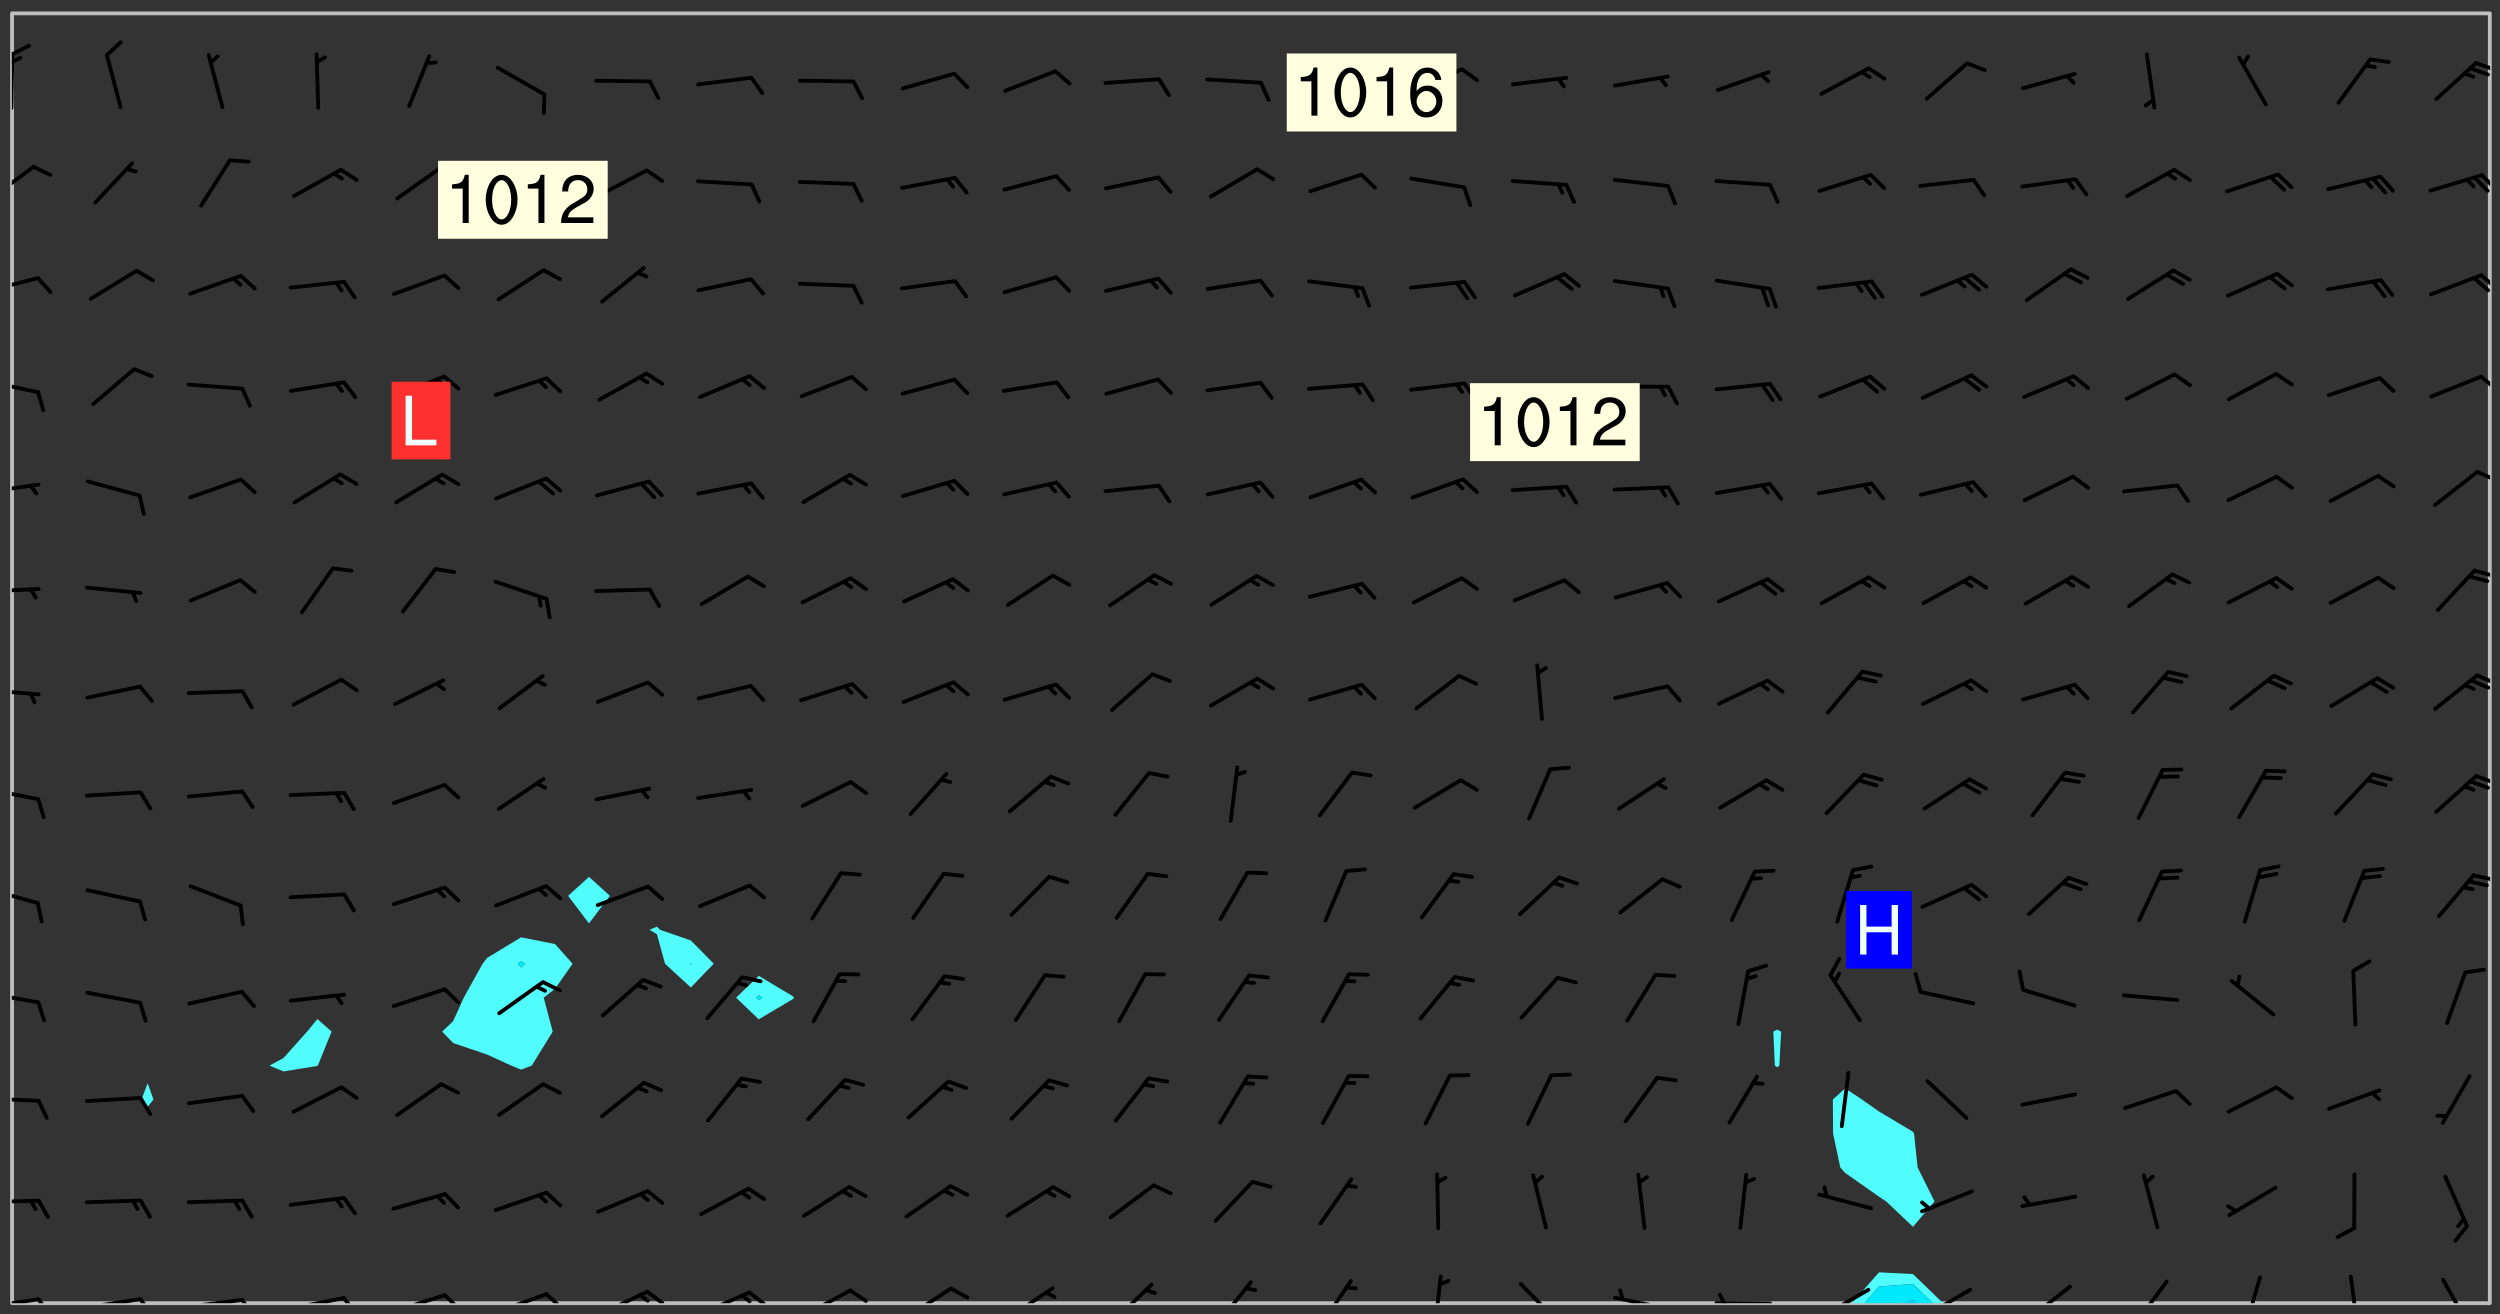 <svg xmlns="http://www.w3.org/2000/svg" role="img" xmlns:xlink="http://www.w3.org/1999/xlink" viewBox="142.45 309.95 326.84 171.84"><rect x="142.45" y="309.95" width="326.84" height="171.84" fill="#333333" stroke="none"/><defs><clipPath id="clip2"><path d="M 144 311.672 L 145 311.672 L 145 480.328 L 144 480.328 Z M 144 311.672"/></clipPath><clipPath id="clip3"><path d="M 144 311.672 L 468 311.672 L 468 480.328 L 144 480.328 Z M 144 311.672"/></clipPath><clipPath id="clip4"><path d="M 384 476 L 397 476 L 397 480.328 L 384 480.328 Z M 384 476"/></clipPath><clipPath id="clip5"><path d="M 386 477 L 396 477 L 396 480.328 L 386 480.328 Z M 386 477"/></clipPath><clipPath id="clip6"><path d="M 390 479 L 393 479 L 393 480.328 L 390 480.328 Z M 390 479"/></clipPath><clipPath id="clip7"><path d="M 467 311.672 L 468 311.672 L 468 480.328 L 467 480.328 Z M 467 311.672"/></clipPath><clipPath id="clip8"><path d="M 144 479 L 148 479 L 148 480.328 L 144 480.328 Z M 144 479"/></clipPath><clipPath id="clip9"><path d="M 147 479 L 150 479 L 150 480.328 L 147 480.328 Z M 147 479"/></clipPath><clipPath id="clip10"><path d="M 153 479 L 162 479 L 162 480.328 L 153 480.328 Z M 153 479"/></clipPath><clipPath id="clip11"><path d="M 160 479 L 163 479 L 163 480.328 L 160 480.328 Z M 160 479"/></clipPath><clipPath id="clip12"><path d="M 166 479 L 175 479 L 175 480.328 L 166 480.328 Z M 166 479"/></clipPath><clipPath id="clip13"><path d="M 173 479 L 176 479 L 176 480.328 L 173 480.328 Z M 173 479"/></clipPath><clipPath id="clip14"><path d="M 180 479 L 188 479 L 188 480.328 L 180 480.328 Z M 180 479"/></clipPath><clipPath id="clip15"><path d="M 187 479 L 190 479 L 190 480.328 L 187 480.328 Z M 187 479"/></clipPath><clipPath id="clip16"><path d="M 193 479 L 201 479 L 201 480.328 L 193 480.328 Z M 193 479"/></clipPath><clipPath id="clip17"><path d="M 200 479 L 203 479 L 203 480.328 L 200 480.328 Z M 200 479"/></clipPath><clipPath id="clip18"><path d="M 207 478 L 215 478 L 215 480.328 L 207 480.328 Z M 207 478"/></clipPath><clipPath id="clip19"><path d="M 213 478 L 216 478 L 216 480.328 L 213 480.328 Z M 213 478"/></clipPath><clipPath id="clip20"><path d="M 220 478 L 228 478 L 228 480.328 L 220 480.328 Z M 220 478"/></clipPath><clipPath id="clip21"><path d="M 226 478 L 230 478 L 230 480.328 L 226 480.328 Z M 226 478"/></clipPath><clipPath id="clip22"><path d="M 225 479 L 228 479 L 228 480.328 L 225 480.328 Z M 225 479"/></clipPath><clipPath id="clip23"><path d="M 233 478 L 241 478 L 241 480.328 L 233 480.328 Z M 233 478"/></clipPath><clipPath id="clip24"><path d="M 240 478 L 243 478 L 243 480.328 L 240 480.328 Z M 240 478"/></clipPath><clipPath id="clip25"><path d="M 239 479 L 241 479 L 241 480.328 L 239 480.328 Z M 239 479"/></clipPath><clipPath id="clip26"><path d="M 247 478 L 254 478 L 254 480.328 L 247 480.328 Z M 247 478"/></clipPath><clipPath id="clip27"><path d="M 253 478 L 256 478 L 256 480.328 L 253 480.328 Z M 253 478"/></clipPath><clipPath id="clip28"><path d="M 260 478 L 268 478 L 268 480.328 L 260 480.328 Z M 260 478"/></clipPath><clipPath id="clip29"><path d="M 273 478 L 281 478 L 281 480.328 L 273 480.328 Z M 273 478"/></clipPath><clipPath id="clip30"><path d="M 287 477 L 294 477 L 294 480.328 L 287 480.328 Z M 287 477"/></clipPath><clipPath id="clip31"><path d="M 301 477 L 307 477 L 307 480.328 L 301 480.328 Z M 301 477"/></clipPath><clipPath id="clip32"><path d="M 314 477 L 320 477 L 320 480.328 L 314 480.328 Z M 314 477"/></clipPath><clipPath id="clip33"><path d="M 329 476 L 332 476 L 332 480.328 L 329 480.328 Z M 329 476"/></clipPath><clipPath id="clip34"><path d="M 341 477 L 347 477 L 347 480.328 L 341 480.328 Z M 341 477"/></clipPath><clipPath id="clip35"><path d="M 353 479 L 361 479 L 361 480.328 L 353 480.328 Z M 353 479"/></clipPath><clipPath id="clip36"><path d="M 354 478 L 355 478 L 355 480.328 L 354 480.328 Z M 354 478"/></clipPath><clipPath id="clip37"><path d="M 366 480 L 375 480 L 375 480.328 L 366 480.328 Z M 366 480"/></clipPath><clipPath id="clip38"><path d="M 367 478 L 369 478 L 369 480.328 L 367 480.328 Z M 367 478"/></clipPath><clipPath id="clip39"><path d="M 380 478 L 387 478 L 387 480.328 L 380 480.328 Z M 380 478"/></clipPath><clipPath id="clip40"><path d="M 380 480 L 382 480 L 382 480.328 L 380 480.328 Z M 380 480"/></clipPath><clipPath id="clip41"><path d="M 393 478 L 401 478 L 401 480.328 L 393 480.328 Z M 393 478"/></clipPath><clipPath id="clip42"><path d="M 391 480 L 395 480 L 395 480.328 L 391 480.328 Z M 391 480"/></clipPath><clipPath id="clip43"><path d="M 407 477 L 414 477 L 414 480.328 L 407 480.328 Z M 407 477"/></clipPath><clipPath id="clip44"><path d="M 421 477 L 426 477 L 426 480.328 L 421 480.328 Z M 421 477"/></clipPath><clipPath id="clip45"><path d="M 435 476 L 439 476 L 439 480.328 L 435 480.328 Z M 435 476"/></clipPath><clipPath id="clip46"><path d="M 449 476 L 451 476 L 451 480.328 L 449 480.328 Z M 449 476"/></clipPath><clipPath id="clip47"><path d="M 461 477 L 466 477 L 466 480.328 L 461 480.328 Z M 461 477"/></clipPath><clipPath id="clip48"><path d="M 144 466 L 148 466 L 148 468 L 144 468 Z M 144 466"/></clipPath><clipPath id="clip49"><path d="M 144 453 L 148 453 L 148 455 L 144 455 Z M 144 453"/></clipPath><clipPath id="clip50"><path d="M 144 439 L 148 439 L 148 442 L 144 442 Z M 144 439"/></clipPath><clipPath id="clip51"><path d="M 144 425 L 148 425 L 148 429 L 144 429 Z M 144 425"/></clipPath><clipPath id="clip52"><path d="M 465 424 L 468 424 L 468 426 L 465 426 Z M 465 424"/></clipPath><clipPath id="clip53"><path d="M 144 412 L 148 412 L 148 415 L 144 415 Z M 144 412"/></clipPath><clipPath id="clip54"><path d="M 465 411 L 468 411 L 468 413 L 465 413 Z M 465 411"/></clipPath><clipPath id="clip55"><path d="M 144 399 L 148 399 L 148 401 L 144 401 Z M 144 399"/></clipPath><clipPath id="clip56"><path d="M 466 397 L 468 397 L 468 400 L 466 400 Z M 466 397"/></clipPath><clipPath id="clip57"><path d="M 465 398 L 468 398 L 468 401 L 465 401 Z M 465 398"/></clipPath><clipPath id="clip58"><path d="M 144 386 L 148 386 L 148 388 L 144 388 Z M 144 386"/></clipPath><clipPath id="clip59"><path d="M 465 384 L 468 384 L 468 386 L 465 386 Z M 465 384"/></clipPath><clipPath id="clip60"><path d="M 144 373 L 148 373 L 148 375 L 144 375 Z M 144 373"/></clipPath><clipPath id="clip61"><path d="M 466 371 L 468 371 L 468 373 L 466 373 Z M 466 371"/></clipPath><clipPath id="clip62"><path d="M 144 359 L 148 359 L 148 362 L 144 362 Z M 144 359"/></clipPath><clipPath id="clip63"><path d="M 466 358 L 468 358 L 468 362 L 466 362 Z M 466 358"/></clipPath><clipPath id="clip64"><path d="M 144 346 L 148 346 L 148 349 L 144 349 Z M 144 346"/></clipPath><clipPath id="clip65"><path d="M 466 345 L 468 345 L 468 348 L 466 348 Z M 466 345"/></clipPath><clipPath id="clip66"><path d="M 144 331 L 148 331 L 148 337 L 144 337 Z M 144 331"/></clipPath><clipPath id="clip67"><path d="M 466 332 L 468 332 L 468 335 L 466 335 Z M 466 332"/></clipPath><clipPath id="clip68"><path d="M 144 316 L 145 316 L 145 325 L 144 325 Z M 144 316"/></clipPath><clipPath id="clip69"><path d="M 144 315 L 147 315 L 147 318 L 144 318 Z M 144 315"/></clipPath><clipPath id="clip70"><path d="M 144 317 L 146 317 L 146 319 L 144 319 Z M 144 317"/></clipPath><clipPath id="clip71"><path d="M 465 317 L 468 317 L 468 320 L 465 320 Z M 465 317"/></clipPath><g id="surface1293" clip-path="url(#clip1)"><path fill="#fff" fill-opacity="0" fill-rule="evenodd" d="M 0 0 L 1000 0 L 1000 1000 L 0 1000 Z M 0 0"/><path fill="#d3d3d3" fill-opacity="0" fill-rule="evenodd" d="M162.152 355.867L161.918 356.16 161.977 356.395 162.094 356.566 162.27 356.801 162.562 357.148 162.676 357.207 162.793 357.035 162.852 356.801 163.027 356.625 163.492 356.449 164.191 356.449 164.426 356.742 164.715 357.559 164.773 357.734 164.949 357.965 165.301 358.199 166 358.898 166.172 359.074 166.406 359.422 166.641 359.832 166.93 360.414 167.34 360.879 167.57 361.113 167.805 361.289 167.922 361.52 168.098 361.812 168.27 362.977 168.27 363.211 168.328 363.5 168.387 363.617 168.504 363.734 168.852 364.145 168.969 364.316 169.145 364.492 169.32 364.727 169.438 364.898 169.609 365.25 169.668 365.484 169.902 365.891 170.137 365.832 169.961 366.008 169.902 366.938 169.32 366.938 169.086 366.824 168.738 366.938 168.621 367.055 168.562 367.348 168.504 367.523 168.387 367.695 167.922 367.988 167.863 368.223 167.805 368.336 167.805 368.98 167.863 369.152 167.863 369.562 167.922 369.621 167.922 370.027 167.98 370.434 168.098 370.609 168.156 370.668 168.387 371.309 168.328 371.602 168.328 372.301 168.27 372.883 168.27 373.117 168.211 373.348 168.156 373.699 168.156 375.621 168.211 375.738 168.637 375.738 168.27 375.855 168.246 376.207 169.137 377.375 170.879 377.914 172.219 378.273 172.219 378.812 172.309 379.621 172.844 380.336 174.363 380.605 175.254 380.52 175.344 381.684 175.879 381.863 177.039 381.684 179.094 380.699 180.254 380.336 182.133 380.16 183.828 379.98 183.648 380.699 182.133 380.785 180.883 380.875 180.078 381.145 179.004 381.953 179.273 382.672 179.809 383.57 179.629 384.195 179.363 385.004 179.629 386.082 180.254 386.98 181.059 387.16 182.309 386.98 182.043 387.703 182.141 388.207 182.195 388.5 182.195 388.672 182.254 388.965 182.254 389.371 182.43 389.488 182.781 389.605 183.188 389.605 183.48 389.43 183.594 389.312 183.652 389.195 183.77 388.965 183.828 388.789 184.18 388.324 184.41 388.148 184.586 388.09 184.762 388.148 184.82 388.324 184.938 389.312 184.992 389.781 185.051 389.953 185.168 390.188 185.344 390.246 186.16 390.305 186.449 390.305 186.566 390.539 186.625 390.945 186.684 391.297 186.684 392.402 186.801 392.695 186.918 393.043 187.207 393.742 187.383 394.094 187.965 394.848 188.316 395.023 188.488 395.082 188.957 395.316 189.598 395.781 189.945 396.016 190.238 396.191 190.531 396.246 190.762 396.309 191.578 396.656 191.871 396.832 191.984 397.004 192.336 397.355 192.453 397.531 192.977 398.172 192.977 398.461 193.035 398.812 193.035 399.16 193.094 399.512 193.152 399.801 193.27 399.859 193.441 399.918 193.617 399.918 194.199 400.152 194.375 400.27 194.551 400.559 194.727 400.793 194.84 401.027 195.133 401.258 195.25 401.375 195.25 401.785 195.309 401.84 195.598 402.074 195.832 402.191 195.891 402.309 196.008 402.48 196.066 402.598 196.297 402.832 196.355 403.008 196.59 403.066 196.707 403.125 196.59 403.238 196.531 403.355 196.531 403.473 196.414 403.766 196.297 404.055 196.297 404.637 196.473 404.754 196.59 404.812 196.648 404.93 196.766 405.047 196.879 405.105 197.055 405.453 197.113 405.805 197.172 406.211 197.172 406.387 197.113 406.562 196.996 407.262 196.996 407.434 197.113 407.609 197.406 407.902 197.812 407.902 197.988 408.02 198.105 408.191 198.223 408.484 198.223 408.719 197.695 408.719 197.465 408.484 197.23 408.484 197.055 408.543 196.996 409.242 197.055 409.59 197.172 409.766 197.348 410.176 197.465 410.406 197.754 410.875 197.93 410.93 198.453 410.93 198.688 410.988 199.445 411.629 199.504 411.922 199.504 412.156 199.562 412.215 199.793 412.562 199.793 412.914 199.676 413.086 199.676 413.379 199.969 413.668 200.262 413.844 200.434 413.902 200.727 414.078 201.02 414.195 201.602 414.602 201.891 414.836 202.184 415.012 202.402 415.172 202.418 415.184 202.648 415.359 203.289 415.883 203.465 416.117 203.582 416.293 203.758 416.469 203.871 416.641 203.871 417.281 203.988 417.457 204.457 417.574 205.039 417.691 205.273 417.75 205.504 417.863 205.797 417.98 205.91 418.039 206.496 418.391 206.785 418.562 206.961 418.625 207.137 418.68 207.312 418.738 208.012 419.09 208.301 419.266 208.535 419.32 208.824 419.496 209.059 419.613 209.699 420.02 209.992 420.137 210.164 420.195 210.398 420.254 210.809 420.312 211.039 420.371 211.273 420.488 211.332 420.66 210.922 420.836 211.391 420.895 211.449 421.188 211.562 421.422 211.738 421.477 211.973 421.535 212.148 421.594 212.555 421.711 213.195 421.945 213.312 422.117 213.371 422.352 213.371 422.527 213.312 422.645 213.254 423.051 213.488 423.285 213.605 423.344 213.953 423.461 214.594 423.691 214.77 423.809 215.059 423.926 215.234 424.102 215.469 424.566 216.051 425.672 216.227 425.848 216.574 426.023 216.75 426.141 217.102 426.258 218.148 426.781 218.383 426.84 218.848 426.953 219.141 427.012 219.605 427.188 220.363 427.77 220.598 428.004 220.945 428.469 221.121 428.645 221.41 428.879 222.227 429.578 222.52 429.754 222.809 430.043 223.102 430.219 223.395 430.508 224.09 431.148 224.266 431.324 224.559 431.559 224.848 431.793 225.316 432.082 225.957 432.664 226.305 432.898 226.539 433.191 226.887 433.539 227.238 434.004 228.172 434.996 228.52 435.402 228.637 435.578 228.871 435.637 228.984 435.754 229.629 435.93 229.859 436.043 230.094 436.102 230.387 436.277 230.617 436.395 231.551 437.094 231.957 437.5 232.191 437.676 232.598 437.852 232.832 437.969 233.648 438.316 233.996 438.551 234.23 438.668 234.523 438.957 234.754 439.074 235.512 439.426 235.863 439.598 236.094 439.656 236.387 439.773 236.621 439.832 237.492 440.008 238.309 440.008 238.777 440.238 238.949 440.297 239.824 440.996 240.289 441.113 240.582 441.172 240.758 441.23 240.988 441.289 241.457 441.348 241.805 441.406 242.156 441.465 242.562 441.523 242.855 441.523 243.027 441.582 243.027 441.812 243.203 441.988 243.496 441.988 243.844 442.047 244.195 442.105 244.895 442.223 245.535 442.223 246 441.988 246.293 441.812 246.465 441.695 246.875 441.523 247.164 441.348 248.098 440.883 248.566 440.59 249.09 440.297 249.555 440.125 250.02 439.949 251.07 439.484 251.359 439.367 251.77 439.25 252.059 439.133 252.586 438.957 254.102 438.258 254.684 437.91 254.973 437.852 255.266 437.793 255.613 437.676 256.488 437.445 256.84 437.328 256.953 437.328 257.188 437.27 258.062 437.035 258.297 436.977 259.109 436.977 259.461 436.918 260.277 436.801 260.449 436.742 260.801 436.688 261.094 436.629 261.324 436.57 262.141 436.395 262.316 436.336 262.664 436.336 262.898 436.277 263.363 436.16 264.121 435.988 264.355 435.93 264.703 435.93 265.113 435.812 265.402 435.754 266.688 435.695 266.977 435.695 267.387 435.637 267.617 435.578 267.793 435.578 268.668 435.461 269.074 435.461 269.484 435.344 269.832 435.344 270.184 435.23 271.055 435.172 272.805 435.172 273.852 435.461 274.262 435.578 274.551 435.695 274.902 435.812 275.191 435.93 276.242 436.102 276.531 436.16 276.824 436.16 277.117 436.219 277.289 436.277 277.699 436.336 277.871 436.395 277.988 436.453 278.105 436.453 278.223 436.512 278.574 436.57 278.688 436.57 279.098 436.637 281.02 437.031 282.945 437.426 284.465 437.875 286.16 438.594 288.305 439.398 289.91 438.68 291.34 437.875 292.5 436.797 293.75 436.348 296.785 435.629 298.66 435.27 300.805 433.922 303.039 432.668 305.539 431.41 307.234 430.961 309.02 430.781 310.18 430.512 310.805 431.051 312.145 430.781 312.859 429.793 313.844 428.449 314.289 428.27 315.094 427.91 316.969 427.371 318.754 426.922 320.004 426.652 321.164 426.562 322.863 426.473 324.824 426.203 326.074 426.113 326.613 426.113 327.238 426.023 328.129 426.023 330.273 425.844 332.684 425.664 335.273 425.574 336.969 425.754 338.578 425.844 340.008 426.203 341.168 426.922 343.043 427.91 344.203 429.438 344.469 430.152 345.098 430.242 345.453 431.141 345.988 431.68 346.523 433.207 347.598 433.566 348.133 433.566 347.328 434.102 347.418 435.809 348.133 438.504 349.023 439.309 349.918 440.297 350.633 441.555 352.418 442.094 353.938 441.914 354.293 443.258 355.902 442.453 356.883 441.914 357.152 442.184 357.469 441.969 357.688 441.824 358.488 442.273 358.938 441.914 359.293 441.914 359.828 441.645 360.367 440.926 360.902 440.656 361.527 439.668 362.688 440.117 363.527 440.488 364.922 441.105 366.617 440.926 368.223 440.926 370.008 441.016 370.188 439.309 370.723 437.965 371.527 438.234 372.02 439.082 372.422 439.488 372.332 440.027 372.332 440.387 373.047 440.836 373.758 440.566 375.188 440.566 375.547 441.555 375.992 442.812 376.707 444.156 377.957 444.785 379.652 445.414 380.367 445.234 380.547 444.695 381.527 444.605 381.977 444.965 382.062 446.223 381.797 446.852 381.262 447.031 381.262 447.57 381.977 448.555 382.242 449.094 383.227 450.082 384.027 451.16 383.762 451.52 383.672 452.418 383.047 454.75 382.691 456.816 382.602 458.609 382.422 459.328 382.332 459.867 382.332 461.305 381.352 463.188 380.992 464.895 380.457 465.793 379.652 466.961 379.387 467.5 381.441 468.754 381.527 469.113 381.172 469.652 381.082 469.473 381.082 470.281 381.172 471.719 380.727 472.434 379.652 472.527 379.387 473.242 379.922 474.141 380.727 474.859 381.887 475.668 383.227 475.938 383.672 476.297 383.316 476.746 381.527 476.656 380.277 476.207 379.562 475.488 378.938 475.398 378.762 478.988 378.574 480.297 467.934 480.297 467.934 311.703 412.664 311.703 412.664 360.785 413.426 360.91 416.715 361.453 418.738 364.289 418.738 367.043 421.09 367.375 423.438 367.707 427.488 367.707 426.109 371.867 424.086 372.574 422.062 373.277 421.52 373.621 418.926 375.238 418.738 375.355 416.715 373.277 415.984 370.535 413.312 368.457 411.938 364.957 411.871 364.875 409.914 362.203 412.664 360.785 412.664 311.703 294.422 311.703 294.422 403.117 294.539 403.148 294.672 403.16 294.746 403.234 294.852 403.281 294.941 403.34 295.027 403.398 295.117 403.457 295.414 403.754 295.473 403.844 295.504 403.961 295.531 404.078 295.547 404.215 295.516 404.332 295.457 404.422 295.398 404.508 295.355 404.613 295.309 404.715 295.281 404.836 295.281 404.98 295.457 405.25 295.605 405.398 295.68 405.484 295.754 405.559 295.797 405.664 295.859 405.754 295.918 405.84 295.961 405.945 296.02 406.035 296.066 406.137 296.109 406.242 296.168 406.328 296.285 406.508 296.359 406.582 296.422 406.668 296.48 406.758 296.523 406.863 296.582 406.953 296.641 407.039 296.703 407.129 296.762 407.219 296.805 407.32 296.922 407.5 296.996 407.574 297.055 407.66 297.129 407.734 297.219 407.793 297.324 407.84 297.473 407.84 297.605 407.824 297.738 407.84 297.84 407.793 297.914 407.719 297.961 407.617 297.945 407.484 297.945 407.336 297.898 407.23 297.871 407.113 297.824 407.012 297.797 406.891 297.754 406.789 297.691 406.699 297.648 406.598 297.605 406.492 297.574 406.375 297.559 406.242 297.547 406.105 297.633 406.047 297.691 405.961 297.812 405.93 297.855 406.035 297.871 406.168 297.871 406.285 297.93 406.387 297.988 406.477 298.078 406.535 298.227 406.684 298.285 406.773 298.328 406.879 298.316 406.98 298.402 407.039 298.508 407.086 298.594 407.145 298.684 407.203 298.758 407.277 298.641 407.305 298.535 407.352 298.449 407.41 298.375 407.484 298.316 407.574 298.254 407.66 298.227 407.781 298.18 407.883 298.137 407.988 298.105 408.105 298.094 408.238 298.078 408.371 298.078 408.52 298.105 408.637 298.152 408.742 298.195 408.844 298.254 408.934 298.328 409.008 298.418 409.066 298.492 409.141 298.582 409.199 298.641 409.289 298.684 409.395 298.73 409.496 298.848 409.527 298.98 409.543 299.129 409.543 299.246 409.512 299.352 409.555 299.395 409.66 299.441 409.762 299.469 409.883 299.5 410 299.527 410.117 299.559 410.238 299.586 410.355 299.691 410.398 299.793 410.445 299.926 410.43 300.074 410.578 300.137 410.664 300.211 410.738 300.281 410.812 300.371 410.875 300.477 410.918 300.578 410.961 300.695 410.992 300.832 411.008 300.949 410.977 301.023 410.902 301.051 410.785 301.039 410.652 301.008 410.531 300.98 410.414 301.023 410.309 301.141 410.309 301.23 410.371 301.348 410.398 301.496 410.398 301.629 410.414 301.777 410.414 301.91 410.43 302.043 410.414 302.191 410.414 302.324 410.398 302.457 410.387 302.594 410.398 302.711 410.371 302.844 410.355 303.035 410.297 302.977 410.473 302.961 410.605 302.934 410.727 302.918 410.859 302.859 410.945 302.727 410.961 302.621 411.008 302.516 411.051 302.398 411.082 302.281 411.109 302.016 411.141 301.867 411.141 301.734 411.156 301.66 411.23 301.719 411.316 301.867 411.465 301.984 411.645 302.059 411.715 302.148 411.777 302.238 411.836 302.324 411.895 302.414 411.953 302.516 411.996 302.621 412.059 302.727 412.102 302.812 412.16 302.918 412.207 303.02 412.25 303.199 412.367 303.258 412.457 303.215 412.559 303.168 412.664 303.184 412.797 303.406 413.02 303.465 413.109 303.508 413.211 303.539 413.332 303.582 413.434 303.598 413.566 303.629 413.684 303.641 413.82 303.672 413.938 303.82 414.086 303.922 414.129 304.027 414.172 304.145 414.203 304.277 414.219 304.414 414.234 304.531 414.234 304.648 414.203 304.738 414.145 304.781 414.039 304.828 413.938 304.871 413.832 304.902 413.715 304.914 413.582 304.914 413.434 304.902 413.301 304.887 413.168 304.855 413.051 304.812 412.945 304.766 412.84 304.723 412.738 304.68 412.633 304.664 412.5 304.68 412.367 304.707 412.25 304.738 412.133 304.766 412.012 304.812 411.91 304.902 411.852 304.988 411.789 305.062 411.715 305.152 411.656 305.375 411.434 305.434 411.348 305.508 411.273 305.625 411.094 305.684 411.008 305.684 410.859 305.609 410.785 305.508 410.738 305.402 410.695 305.301 410.652 305.242 410.562 305.195 410.457 305.168 410.34 305.258 410.281 305.375 410.25 305.477 410.207 305.656 410.09 305.805 409.941 305.816 409.809 305.805 409.703 305.715 409.645 305.582 409.66 305.434 409.66 305.301 409.676 305.168 409.66 305.047 409.629 304.961 409.57 304.887 409.496 304.828 409.406 304.766 409.32 304.648 409.141 304.59 409.055 304.621 408.934 304.707 408.875 304.828 408.844 304.887 408.758 304.887 408.637 304.855 408.52 304.797 408.43 304.738 408.344 304.691 408.238 304.664 408.121 304.648 407.988 304.707 407.898 304.781 407.824 304.871 407.766 304.988 407.586 305.062 407.512 305.121 407.426 305.27 407.277 305.391 407.246 305.523 407.23 305.656 407.246 305.73 407.32 305.773 407.426 305.789 407.559 305.758 407.676 305.641 407.707 305.508 407.719 305.359 407.867 305.316 407.973 305.27 408.074 305.242 408.195 305.211 408.312 305.211 408.461 305.242 408.578 305.285 408.684 305.344 408.773 305.418 408.844 305.492 408.918 305.609 408.949 305.73 408.977 305.848 408.949 305.98 408.934 306.098 408.934 306.188 408.992 306.262 409.066 306.309 409.172 306.367 409.258 306.469 409.305 306.602 409.32 306.707 409.363 306.793 409.422 306.781 409.527 306.707 409.602 306.527 409.719 306.469 409.809 306.379 409.867 306.309 409.941 306.234 410.016 306.172 410.105 306.145 410.223 306.129 410.355 306.145 410.488 306.129 410.621 306.129 410.77 306.145 410.902 306.172 411.02 306.203 411.141 306.277 411.215 306.367 411.273 306.453 411.332 306.543 411.391 306.66 411.422 306.66 411.508 306.559 411.555 306.469 411.613 306.203 411.645 306.086 411.672 305.938 411.672 305.832 411.715 305.73 411.762 305.672 411.852 305.609 412.086 305.598 412.219 305.566 412.34 305.551 412.473 305.551 412.766 305.539 412.898 305.551 413.035 305.566 413.168 305.699 413.184 305.832 413.195 305.953 413.227 306.039 413.285 306.113 413.359 306.16 413.465 306.203 413.566 306.219 413.699 306.219 414.145 306.203 414.277 306.203 414.723 306.234 414.988 306.262 415.105 306.277 415.238 306.309 415.355 306.395 415.566 306.426 415.832 306.426 415.98 306.395 416.098 306.367 416.215 306.336 416.336 306.309 416.453 306.277 416.57 306.246 416.691 306.234 416.824 306.219 416.957 306.309 417.016 306.426 416.984 306.527 417 306.574 417.105 306.543 417.371 306.543 417.812 306.5 417.918 306.453 418.023 306.41 418.125 306.367 418.23 306.309 418.316 306.277 418.438 306.234 418.555 306.203 418.672 306.188 418.805 306.203 418.938 306.262 419.027 306.367 419.074 306.453 419.133 306.512 419.219 306.5 419.355 306.469 419.473 306.426 419.574 306.426 420.02 306.41 420.152 306.41 420.301 306.379 420.418 306.336 420.523 306.309 420.641 306.262 420.746 306.219 420.848 306.188 420.969 306.16 421.086 306.129 421.219 306.098 421.336 306.07 421.453 306.027 421.559 305.996 421.676 305.965 421.797 305.953 421.93 305.938 422.062 305.938 422.359 305.965 422.477 305.965 422.625 306.012 423.023 306.039 423.141 306.098 423.23 306.219 423.262 306.367 423.262 306.5 423.246 306.559 423.336 306.559 423.453 306.5 423.543 306.41 423.602 306.309 423.645 306.203 423.691 306.113 423.75 306.027 423.809 305.891 423.824 305.773 423.793 305.641 423.777 305.539 423.824 305.477 423.91 305.465 424.047 305.449 424.18 305.418 424.297 305.391 424.414 305.375 424.547 305.344 424.668 305.344 424.965 305.359 425.098 305.391 425.215 305.391 425.363 305.402 425.496 305.402 425.645 305.375 425.762 305.328 425.863 305.301 425.984 305.27 426.102 305.211 426.191 305.137 426.266 305.035 426.309 304.93 426.355 304.812 426.383 304.691 426.414 304.59 426.367 304.648 426.281 304.754 426.234 304.781 426.117 304.812 426 304.84 425.879 304.871 425.762 304.871 425.613 304.887 425.48 304.855 425.363 304.812 425.258 304.707 425.273 304.633 425.348 304.531 425.391 304.441 425.453 304.367 425.527 304.324 425.629 304.309 425.762 304.277 425.879 304.25 426 304.219 426.117 304.191 426.234 304.16 426.355 304.133 426.473 304.102 426.59 304.059 426.695 303.969 426.754 303.879 426.754 303.762 426.723 303.73 426.637 303.746 426.5 303.715 426.383 303.715 426.234 303.703 426.102 303.703 425.953 303.641 425.719 303.613 425.598 303.57 425.496 303.523 425.391 303.465 425.305 303.406 425.215 303.363 425.109 303.301 425.023 303.152 424.875 303.082 424.801 302.977 424.754 302.871 424.711 302.77 424.668 302.473 424.371 302.383 424.297 302.297 424.238 302.191 424.195 302.102 424.133 302.016 424.074 301.91 424.031 301.82 423.973 301.734 423.91 301.66 423.84 301.555 423.793 301.469 423.734 301.363 423.691 301.273 423.629 301.172 423.586 301.066 423.543 300.98 423.484 300.875 423.438 300.77 423.395 300.668 423.348 300.578 423.289 300.477 423.246 300.371 423.203 300.281 423.141 300.164 423.113 300.031 423.098 299.898 423.113 299.75 423.113 299.617 423.129 299.5 423.098 299.41 423.039 299.336 422.965 299.246 422.906 299.145 422.859 298.996 422.859 298.875 422.832 298.773 422.789 298.699 422.715 298.582 422.535 298.492 422.477 298.391 422.434 298.301 422.371 298.195 422.328 298.105 422.27 298.02 422.211 297.914 422.164 297.855 422.078 297.797 421.988 297.754 421.883 297.707 421.781 297.633 421.707 297.547 421.648 297.473 421.574 297.383 421.516 297.16 421.293 297.117 421.188 297.086 420.922 297.191 420.879 297.336 420.879 297.441 420.922 297.516 420.996 297.605 421.055 297.691 421.113 297.797 421.16 297.887 421.219 298.035 421.367 298.105 421.441 298.254 421.59 298.316 421.676 298.391 421.75 298.477 421.809 298.551 421.883 298.641 421.945 298.73 422.004 298.816 422.062 299.086 422.238 299.188 422.285 299.293 422.328 299.395 422.371 299.441 422.297 299.5 422.211 299.574 422.137 299.645 422.062 299.75 422.105 299.824 422.18 299.883 422.27 299.926 422.371 299.973 422.477 300.016 422.582 300.137 422.609 300.254 422.582 300.328 422.492 300.371 422.387 300.43 422.297 300.504 422.223 300.609 422.18 300.727 422.152 300.859 422.164 300.949 422.223 301.098 422.371 301.156 422.461 301.199 422.566 301.246 422.668 301.289 422.773 301.332 422.875 301.438 422.922 301.543 422.965 301.676 422.98 301.762 422.922 301.82 422.832 301.895 422.758 302 422.715 302.117 422.742 302.223 422.789 302.324 422.832 302.43 422.875 302.531 422.922 302.711 423.039 302.711 423.156 302.695 423.289 302.711 423.422 302.727 423.559 302.785 423.645 302.887 423.691 303.008 423.719 303.125 423.75 303.273 423.75 303.391 423.719 303.449 423.629 303.629 423.512 303.688 423.422 303.762 423.348 303.82 423.262 303.938 423.082 304.117 422.965 304.234 422.996 304.324 423.055 304.367 423.129 304.352 423.262 304.352 423.379 304.441 423.438 304.59 423.438 304.723 423.422 304.855 423.41 305.121 423.379 305.227 423.336 305.344 423.305 305.465 423.277 305.539 423.203 305.609 423.129 305.672 423.039 305.656 422.934 305.609 422.832 305.508 422.789 305.402 422.773 305.285 422.801 305.02 422.832 304.871 422.832 304.797 422.758 304.707 422.699 304.59 422.668 304.473 422.641 304.34 422.625 304.191 422.625 304.059 422.641 303.762 422.641 303.656 422.594 303.508 422.445 303.465 422.344 303.406 422.254 303.629 422.031 303.715 421.973 303.82 421.93 303.938 421.898 304.07 421.883 304.203 421.898 304.34 421.914 304.441 421.957 304.574 421.945 304.664 421.883 304.766 421.84 304.828 421.75 304.781 421.648 304.691 421.59 304.574 421.559 304.473 421.516 304.414 421.426 304.352 421.336 304.352 421.219 304.367 421.086 304.473 421.039 304.547 420.969 304.547 420.848 304.457 420.789 304.426 420.672 304.516 420.613 304.59 420.539 304.633 420.434 304.691 420.344 304.738 420.242 304.754 420.109 304.754 419.961 304.707 419.855 304.664 419.754 304.574 419.695 304.441 419.68 304.34 419.637 304.203 419.621 304.086 419.59 303.641 419.59 303.508 419.574 303.375 419.562 303.242 419.547 303.125 419.516 302.977 419.516 302.844 419.5 302.711 419.488 302.445 419.457 302.324 419.414 302.238 419.355 302.164 419.281 302.164 419.133 302.176 419 302.281 418.953 302.383 418.91 302.516 418.895 302.668 418.895 302.801 418.879 303.094 418.879 303.215 418.91 303.316 418.953 303.406 419.012 303.641 419.074 303.762 419.027 303.852 418.969 303.953 418.926 304.086 418.91 304.191 418.953 304.293 419 304.426 419.012 304.547 418.984 304.691 418.984 304.812 418.953 304.93 418.926 305.035 418.879 305.109 418.805 305.195 418.746 305.344 418.598 305.402 418.512 305.449 418.406 305.477 418.289 305.492 418.184 305.391 418.141 305.301 418.082 305.184 418.051 305.078 418.008 304.988 417.945 304.914 417.859 304.84 417.785 304.738 417.742 304.633 417.695 304.531 417.652 304.473 417.562 304.426 417.461 304.34 417.25 304.277 417.164 304.219 417.074 304.145 417 304.059 416.941 303.789 416.941 303.672 416.973 303.582 417.031 303.48 417.074 303.348 417.09 303.242 417.074 303.215 416.957 303.152 416.867 303.035 416.836 302.934 416.793 302.785 416.645 302.754 416.527 302.738 416.422 302.812 416.348 302.992 416.23 303.109 416.203 303.227 416.172 303.363 416.188 303.465 416.23 303.57 416.273 303.672 416.32 303.777 416.363 303.895 416.395 304.027 416.41 304.145 416.438 304.277 416.453 304.383 416.438 304.473 416.379 304.398 416.305 304.293 416.262 304.219 416.188 304.145 416.098 303.996 415.949 303.91 415.891 303.82 415.832 303.746 415.758 303.656 415.699 303.555 415.652 303.434 415.625 303.332 415.578 303.227 415.535 303.109 415.504 303.008 415.461 302.887 415.43 302.738 415.43 302.621 415.461 302.516 415.504 302.43 415.566 302.25 415.684 302.164 415.742 302.074 415.801 301.969 415.848 301.883 415.906 301.777 415.949 301.676 415.992 301.57 416.039 301.496 416.113 301.438 416.203 301.379 416.289 301.332 416.395 301.273 416.48 301.199 416.555 301.066 416.543 300.949 416.512 300.832 416.512 300.758 416.586 300.668 416.645 300.594 416.719 300.504 416.777 300.418 416.836 300.312 416.883 300.211 416.926 300.074 416.941 299.973 416.898 299.824 416.75 299.719 416.703 299.633 416.703 299.527 416.75 299.426 416.793 299.305 416.824 299.188 416.793 299.113 416.719 299.113 416.602 299.145 416.48 299.219 416.41 299.277 416.32 299.352 416.246 299.469 416.215 299.574 416.172 299.867 416.172 300 416.156 300.137 416.141 300.238 416.098 300.328 416.039 300.43 415.992 300.52 415.934 300.652 415.922 300.742 415.98 300.875 415.992 300.965 415.934 301.051 415.875 301.156 415.832 301.246 415.773 301.332 415.711 301.422 415.652 301.57 415.504 301.629 415.418 301.688 415.328 301.793 415.285 301.926 415.27 302.043 415.297 302.164 415.328 302.223 415.27 302.281 415.18 302.312 414.914 302.34 414.797 302.445 414.809 302.578 414.824 302.68 414.781 302.77 414.723 302.828 414.633 302.902 414.559 302.961 414.469 303.008 414.367 303.02 414.234 303.008 414.102 302.961 413.996 302.812 413.848 302.754 413.758 302.695 413.672 302.652 413.566 302.652 413.121 302.668 412.988 302.668 412.84 302.68 412.707 302.621 412.648 302.531 412.707 302.43 412.664 302.25 412.547 302.164 412.488 302.102 412.398 302.043 412.309 301.969 412.234 301.883 412.176 301.762 412.207 301.66 412.219 301.555 412.266 301.469 412.324 301.363 412.367 301.215 412.516 301.125 412.574 301.039 412.633 300.949 412.695 300.844 412.738 300.711 412.754 300.711 412.633 300.816 412.59 300.934 412.559 301.008 412.488 301.051 412.383 301.051 412.234 301.023 412.117 300.875 411.969 300.742 411.953 300.594 411.953 300.477 411.984 300.371 412.027 300.27 412.07 300.18 412.133 300.062 412.16 299.988 412.086 300 411.953 299.957 411.852 299.914 411.746 299.824 411.688 299.707 411.715 299.586 411.746 299.469 411.777 299.367 411.82 299.246 411.852 299.145 411.895 299.039 411.938 298.949 411.996 298.848 412.012 298.848 411.895 298.863 411.762 298.805 411.672 298.73 411.715 298.582 411.863 298.523 411.953 298.449 412.027 298.402 412.133 298.359 412.234 298.285 412.309 298.227 412.398 298.152 412.473 298.094 412.559 298.02 412.633 297.93 412.695 297.855 412.766 297.781 412.84 297.68 412.855 297.547 412.871 297.441 412.828 297.441 412.707 297.59 412.559 297.633 412.457 297.691 412.367 297.738 412.266 297.781 412.16 297.84 412.07 297.871 411.953 297.914 411.852 297.945 411.73 297.973 411.613 298.02 411.508 298.062 411.406 298.105 411.301 298.18 411.23 298.27 411.168 298.359 411.109 298.461 411.066 298.758 411.066 299.023 411.035 299.129 410.992 299.055 410.918 298.938 410.887 298.832 410.844 298.742 410.785 298.641 410.738 298.551 410.68 298.449 410.637 298.344 410.594 298.254 410.531 298.168 410.473 298.062 410.43 297.961 410.387 297.84 410.355 297.723 410.324 297.621 410.281 297.5 410.25 297.398 410.207 297.309 410.148 297.266 410.043 297.25 409.91 297.352 409.867 297.484 409.852 297.621 409.867 297.754 409.852 297.855 409.809 297.914 409.719 297.93 409.613 297.84 409.555 297.766 409.48 297.664 409.438 297.574 409.379 297.426 409.23 297.383 409.125 297.367 408.992 297.367 408.699 297.309 408.609 297.219 408.551 297.145 408.477 297.102 408.371 297.07 408.254 297.012 408.164 296.938 408.09 296.82 408.062 296.746 407.988 296.656 407.93 296.566 407.867 296.48 407.809 296.406 407.734 296.348 407.648 296.301 407.543 296.215 407.484 296.066 407.336 295.871 407.277 295.738 407.293 295.637 407.336 295.562 407.41 295.516 407.512 295.473 407.617 295.414 407.707 295.355 407.793 295.059 408.09 294.969 408.148 294.883 408.148 294.82 408.062 294.777 407.957 294.809 407.84 294.867 407.75 294.895 407.633 294.883 407.5 294.793 407.438 294.688 407.484 294.57 407.512 294.453 407.543 294.184 407.719 294.082 407.766 293.965 407.793 293.859 407.84 293.77 407.898 293.668 407.941 293.609 407.855 293.562 407.75 293.578 407.617 293.625 407.512 293.695 407.438 293.77 407.367 293.828 407.277 293.828 407.129 293.785 407.023 293.547 407.023 293.445 407.07 293.414 407.188 293.387 407.305 293.355 407.426 293.281 407.469 293.148 407.484 293.074 407.438 293.031 407.336 292.988 407.23 292.941 407.129 292.898 407.023 292.777 407.055 292.676 407.098 292.543 407.113 292.426 407.145 292.32 407.188 292.23 407.246 292.129 407.293 292.008 407.32 291.875 407.336 291.773 407.293 291.715 407.203 291.668 407.098 291.625 406.996 291.582 406.891 291.582 406.773 291.641 406.684 291.727 406.625 291.906 406.508 292.008 406.461 292.113 406.418 292.219 406.359 292.32 406.316 292.41 406.254 292.512 406.211 292.617 406.152 292.719 406.105 292.809 406.047 292.914 406.004 293.016 405.961 293.105 405.898 293.207 405.855 293.344 405.84 293.461 405.871 293.562 405.914 293.684 405.945 293.785 405.988 293.891 406.035 293.992 406.078 294.098 406.121 294.199 406.168 294.305 406.211 294.406 406.254 294.512 406.301 294.598 406.359 294.703 406.402 294.82 406.434 294.926 406.477 295.027 406.523 295.117 406.582 295.223 406.625 295.324 406.668 295.43 406.715 295.547 406.742 295.648 406.789 295.77 406.816 295.918 406.816 296.004 406.758 296.02 406.656 296.078 406.566 296.051 406.449 295.977 406.375 295.859 406.195 295.785 406.121 295.695 406.047 295.516 405.93 295.43 405.871 295.324 405.828 295.223 405.781 294.953 405.605 294.895 405.516 294.82 405.441 294.762 405.352 294.719 405.25 294.688 405.133 294.672 404.996 294.672 404.434 294.66 404.301 294.645 404.168 294.613 404.051 294.598 403.918 294.586 403.785 294.555 403.664 294.332 403.441 294.273 403.355 294.258 403.25 294.289 403.133 294.422 403.117 294.422 311.703 172.992 311.703 172.992 313.156 172.934 313.391 172.582 314.441 172.41 314.965 172.293 315.312 172.117 315.723 172 315.895 171.766 316.188 171.535 316.246 171.184 316.246 171.066 316.305 170.836 316.711 170.836 317.004 170.953 317.18 171.184 317.41 171.301 317.645 171.941 318.402 172.234 318.867 172.41 319.102 172.641 319.453 172.875 319.801 173.516 320.617 173.691 321.082 173.863 321.492 173.98 322.188 174.156 322.656 174.273 324.055 174.332 324.52 174.332 325.395 174.449 326.441 174.449 331.223 174.391 331.688 174.039 332.969 173.863 333.492 173.75 333.902 173.398 334.832 172.934 336 172.699 336.582 172.582 336.758 172.41 337.105 172.234 337.512 171.883 338.328 171.824 338.621 171.711 338.914 171.594 339.203 171.535 339.379 171.418 340.254 171.359 340.66 171.301 340.777 171.242 340.953 171.184 341.125 170.953 341.652 170.836 341.824 170.836 342.059 170.719 342.293 170.66 342.465 170.484 343.051 170.484 343.34 170.426 343.516 170.426 343.809 170.367 343.922 170.309 344.449 170.309 344.621 170.254 344.855 170.254 347.477 170.078 348.293 169.961 348.469 169.785 348.703 169.668 348.875 169.555 349.109 168.969 350.043 168.738 350.332 168.445 350.797 168.27 351.031 167.98 351.383 167.629 352.082 167.516 352.312 167.34 352.723 167.164 352.953 166.758 353.48 165.941 354.18 165.648 354.352 165.359 354.586 165.184 354.703 165.008 354.879 164.484 355.285 163.957 355.461 163.785 355.637 163.551 355.691 162.91 355.867 162.152 355.867M174.363 386.891L173.289 387.34 173.648 388.234 174.898 387.52 175.344 386.98 174.363 386.891"/><path fill="#d3d3d3" fill-opacity="0" fill-rule="evenodd" d="M201.508 416.598L200.613 416.598 201.062 417.227 202.043 417.586 202.848 417.496 203.293 416.508 203.117 416.598 202.402 416.242 201.508 416.598M356.129 475.668L356.07 475.145 356.07 474.852 356.184 474.559 356.242 474.328 356.711 473.859 356.824 473.859 356.941 473.746 357.059 473.688 357.234 473.688 357.469 473.629 357.816 473.629 358.051 473.688 358.168 473.746 358.398 473.918 358.457 474.094 358.574 474.676 358.574 474.969 358.457 475.145 358.285 475.434 358.109 475.609 357.582 476.133 357.352 476.367 357.234 476.426 357.059 476.426 356.941 476.367 356.535 476.074 356.359 475.957 356.242 475.898 356.184 475.785 356.129 475.668M362.77 464.711L362.711 464.539 362.711 463.43 362.77 463.258 362.945 463.199 363.117 463.141 363.293 463.141 363.527 463.082 363.645 463.141 363.703 463.84 363.645 464.012 363.527 464.188 363.41 464.246 363.176 464.77 363.062 464.828 362.828 464.828 362.77 464.711M372.383 450.32L372.266 450.145 372.266 449.445 372.559 448.57 372.676 448.398 372.852 448.047 372.965 447.816 373.082 447.523 373.434 446.766 373.551 446.535 373.723 446.301 373.898 446.301 374.016 446.242 374.656 446.242 374.773 446.301 375.008 446.535 375.18 446.648 375.531 446.941 375.648 447.059 375.762 447.234 375.762 447.348 375.879 447.406 375.996 447.523 375.996 448.223 375.938 448.398 375.938 448.629 375.879 448.805 375.531 449.855 375.414 450.086 375.297 450.32 375.18 450.379 374.949 450.613 374.309 450.902 373.434 450.902 373.023 450.785 372.383 450.32"/><path fill="none" stroke="#bebebe" stroke-linecap="round" stroke-linejoin="round" stroke-miterlimit="10" stroke-width=".5" d="M 431.957 354.305 L 108.027 354.305 L 108.027 185.68 L 431.957 185.68 L 431.957 354.305" transform="matrix(1 0 0 -1 36 666)"/><g clip-path="url(#clip2)"><path fill="#fff" fill-opacity="0" fill-rule="evenodd" d="M 144 475.891 L 144 480.328 L 144.004 480.328 L 144 480.328 L 144 311.672 L 144.004 311.672 L 144 311.672 L 144 475.891"/></g><g clip-path="url(#clip3)"><path fill="#fff" fill-opacity="0" fill-rule="evenodd" d="M 144.004 480.328 L 144.004 311.672 L 161.754 311.672 L 161.754 451.559 L 160.953 453.699 L 161.754 454.652 L 162.512 453.699 L 161.754 451.559 L 161.754 311.672 L 183.945 311.672 L 183.945 443.168 L 182.602 444.82 L 179.508 448.273 L 177.684 449.262 L 179.508 450.023 L 183.945 449.305 L 184 449.262 L 185.801 444.82 L 183.945 443.168 L 183.945 311.672 L 210.574 311.672 L 210.574 432.492 L 206.137 435.18 L 205.543 435.945 L 203.082 440.383 L 201.699 443.438 L 200.254 444.82 L 201.699 446.312 L 206.137 447.82 L 209.285 449.262 L 210.574 449.785 L 211.973 449.262 L 214.711 444.82 L 213.535 440.383 L 215.016 439.211 L 217.309 435.945 L 215.016 433.375 L 210.574 432.492 L 210.574 311.672 L 219.453 311.672 L 219.453 424.582 L 216.723 427.07 L 219.453 430.668 L 222.184 427.07 L 219.453 424.582 L 219.453 311.672 L 228.328 311.672 L 228.328 431.094 L 227.359 431.508 L 228.328 432.078 L 229.391 435.945 L 232.766 439.051 L 235.766 435.945 L 232.766 432.902 L 228.734 431.508 L 228.328 431.094 L 228.328 311.672 L 241.645 311.672 L 241.645 437.527 L 238.684 440.383 L 241.645 443.215 L 246.082 440.582 L 246.289 440.383 L 246.082 440.18 L 241.645 437.527 L 241.645 311.672 L 374.793 311.672 L 374.793 444.559 L 374.289 444.82 L 374.488 449.262 L 374.793 449.48 L 375.078 449.262 L 375.305 444.82 L 374.793 444.559 L 374.793 311.672 L 383.672 311.672 L 383.672 452.234 L 382.074 453.699 L 382.098 458.137 L 383.039 462.574 L 383.672 463.289 L 388.109 466.402 L 389.035 467.016 L 392.547 470.336 L 395.359 467.016 L 393.152 462.574 L 392.684 458.137 L 392.547 457.914 L 388.109 455.266 L 385.875 453.699 L 383.672 452.234 L 383.672 311.672 L 467.996 311.672 L 467.996 480.328 L 396.48 480.328 L 392.547 476.516 L 388.109 476.289 L 384.535 480.328 L 144.004 480.328"/></g><path fill="#50fcfc" fill-rule="evenodd" d="M161.754 454.652L160.953 453.699 161.754 451.559 162.512 453.699 161.754 454.652M179.508 450.023L177.684 449.262 179.508 448.273 182.602 444.82 183.945 443.168 185.801 444.82 184 449.262 183.945 449.305 179.508 450.023M201.699 446.312L200.254 444.82 201.699 443.438 203.082 440.383 205.543 435.945 206.137 435.18 210.574 432.492 210.574 435.625 210.137 435.945 210.574 436.441 211.117 435.945 210.574 435.625 210.574 432.492 215.016 433.375 217.309 435.945 215.016 439.211 213.535 440.383 214.711 444.82 211.973 449.262 210.574 449.785 209.285 449.262 206.137 447.82 201.699 446.312"/><path fill="#00e8fc" fill-rule="evenodd" d="M 210.574 436.441 L 210.137 435.945 L 210.574 435.625 L 211.117 435.945 L 210.574 436.441"/><path fill="#50fcfc" fill-rule="evenodd" d="M219.453 430.668L216.723 427.07 219.453 424.582 222.184 427.07 219.453 430.668M228.328 432.078L227.359 431.508 228.328 431.094 228.734 431.508 232.766 432.902 232.766 435.863 232.676 435.945 232.766 436.031 232.848 435.945 232.766 435.863 232.766 432.902 235.766 435.945 232.766 439.051 229.391 435.945 228.328 432.078"/><path fill="#00e8fc" fill-rule="evenodd" d="M 232.766 436.031 L 232.676 435.945 L 232.766 435.863 L 232.848 435.945 L 232.766 436.031"/><path fill="#50fcfc" fill-rule="evenodd" d="M 241.645 443.215 L 238.684 440.383 L 241.645 437.527 L 241.645 440.062 L 241.312 440.383 L 241.645 440.699 L 242.152 440.383 L 241.645 440.062 L 241.645 437.527 L 246.082 440.18 L 246.289 440.383 L 246.082 440.582 L 241.645 443.215"/><path fill="#00e8fc" fill-rule="evenodd" d="M 241.645 440.699 L 241.312 440.383 L 241.645 440.062 L 242.152 440.383 L 241.645 440.699"/><path fill="#50fcfc" fill-rule="evenodd" d="M374.488 449.262L374.289 444.82 374.793 444.559 375.305 444.82 375.078 449.262 374.793 449.48 374.488 449.262M382.098 458.137L382.074 453.699 383.672 452.234 385.875 453.699 388.109 455.266 392.547 457.914 392.684 458.137 393.152 462.574 395.359 467.016 392.547 470.336 389.035 467.016 388.109 466.402 383.672 463.289 383.039 462.574 382.098 458.137"/><g clip-path="url(#clip4)"><path fill="#50fcfc" fill-rule="evenodd" d="M 384.535 480.328 L 386.176 480.328 L 388.109 478.145 L 392.547 477.801 L 395.156 480.328 L 396.48 480.328 L 392.547 476.516 L 388.109 476.289 L 384.535 480.328"/></g><g clip-path="url(#clip5)"><path fill="#00e8fc" fill-rule="evenodd" d="M 386.176 480.328 L 388.109 478.145 L 392.547 477.801 L 395.156 480.328 L 392.945 480.328 L 392.547 479.941 L 390.855 480.328 L 386.176 480.328"/></g><g clip-path="url(#clip6)"><path fill="#00d4fc" fill-rule="evenodd" d="M 390.855 480.328 L 392.547 479.941 L 392.945 480.328 L 390.855 480.328"/></g><g clip-path="url(#clip7)"><path fill="#fff" fill-opacity="0" fill-rule="evenodd" d="M 467.996 480.328 L 468 480.328 L 468 311.672 L 467.996 311.672 L 468 311.672 L 468 480.328 L 467.996 480.328"/></g><g clip-path="url(#clip8)"><path fill="none" stroke="#000" stroke-linecap="round" stroke-linejoin="round" stroke-miterlimit="10" stroke-width=".5" d="M 111.477 186.188 L 104.523 185.152" transform="matrix(1 0 0 -1 36 666)"/></g><g clip-path="url(#clip9)"><path fill="none" stroke="#000" stroke-linecap="round" stroke-linejoin="round" stroke-miterlimit="10" stroke-width=".5" d="M 111.477 186.188 L 112.934 184.215" transform="matrix(1 0 0 -1 36 666)"/></g><g clip-path="url(#clip10)"><path fill="none" stroke="#000" stroke-linecap="round" stroke-linejoin="round" stroke-miterlimit="10" stroke-width=".5" d="M 124.789 186.207 L 117.844 185.137" transform="matrix(1 0 0 -1 36 666)"/></g><g clip-path="url(#clip11)"><path fill="none" stroke="#000" stroke-linecap="round" stroke-linejoin="round" stroke-miterlimit="10" stroke-width=".5" d="M 124.789 186.207 L 126.258 184.242" transform="matrix(1 0 0 -1 36 666)"/></g><g clip-path="url(#clip12)"><path fill="none" stroke="#000" stroke-linecap="round" stroke-linejoin="round" stroke-miterlimit="10" stroke-width=".5" d="M 138.117 186.105 L 131.145 185.234" transform="matrix(1 0 0 -1 36 666)"/></g><g clip-path="url(#clip13)"><path fill="none" stroke="#000" stroke-linecap="round" stroke-linejoin="round" stroke-miterlimit="10" stroke-width=".5" d="M 138.117 186.105 L 139.527 184.098" transform="matrix(1 0 0 -1 36 666)"/></g><g clip-path="url(#clip14)"><path fill="none" stroke="#000" stroke-linecap="round" stroke-linejoin="round" stroke-miterlimit="10" stroke-width=".5" d="M 151.395 186.348 L 144.496 184.996" transform="matrix(1 0 0 -1 36 666)"/></g><g clip-path="url(#clip15)"><path fill="none" stroke="#000" stroke-linecap="round" stroke-linejoin="round" stroke-miterlimit="10" stroke-width=".5" d="M 151.395 186.348 L 152.941 184.441" transform="matrix(1 0 0 -1 36 666)"/></g><g clip-path="url(#clip16)"><path fill="none" stroke="#000" stroke-linecap="round" stroke-linejoin="round" stroke-miterlimit="10" stroke-width=".5" d="M 164.609 186.73 L 157.91 184.613" transform="matrix(1 0 0 -1 36 666)"/></g><g clip-path="url(#clip17)"><path fill="none" stroke="#000" stroke-linecap="round" stroke-linejoin="round" stroke-miterlimit="10" stroke-width=".5" d="M 164.609 186.73 L 166.363 185.008" transform="matrix(1 0 0 -1 36 666)"/></g><g clip-path="url(#clip18)"><path fill="none" stroke="#000" stroke-linecap="round" stroke-linejoin="round" stroke-miterlimit="10" stroke-width=".5" d="M 177.883 186.855 L 171.266 184.488" transform="matrix(1 0 0 -1 36 666)"/></g><g clip-path="url(#clip19)"><path fill="none" stroke="#000" stroke-linecap="round" stroke-linejoin="round" stroke-miterlimit="10" stroke-width=".5" d="M 177.883 186.855 L 179.699 185.203" transform="matrix(1 0 0 -1 36 666)"/></g><g clip-path="url(#clip20)"><path fill="none" stroke="#000" stroke-linecap="round" stroke-linejoin="round" stroke-miterlimit="10" stroke-width=".5" d="M 191.066 187.172 L 184.711 184.172" transform="matrix(1 0 0 -1 36 666)"/></g><g clip-path="url(#clip21)"><path fill="none" stroke="#000" stroke-linecap="round" stroke-linejoin="round" stroke-miterlimit="10" stroke-width=".5" d="M 191.066 187.172 L 193.035 185.703" transform="matrix(1 0 0 -1 36 666)"/></g><g clip-path="url(#clip22)"><path fill="none" stroke="#000" stroke-linecap="round" stroke-linejoin="round" stroke-miterlimit="10" stroke-width=".5" d="M 190.145 186.734 L 191.125 186" transform="matrix(1 0 0 -1 36 666)"/></g><g clip-path="url(#clip23)"><path fill="none" stroke="#000" stroke-linecap="round" stroke-linejoin="round" stroke-miterlimit="10" stroke-width=".5" d="M 204.422 187.086 L 197.988 184.258" transform="matrix(1 0 0 -1 36 666)"/></g><g clip-path="url(#clip24)"><path fill="none" stroke="#000" stroke-linecap="round" stroke-linejoin="round" stroke-miterlimit="10" stroke-width=".5" d="M 204.422 187.086 L 206.348 185.566" transform="matrix(1 0 0 -1 36 666)"/></g><g clip-path="url(#clip25)"><path fill="none" stroke="#000" stroke-linecap="round" stroke-linejoin="round" stroke-miterlimit="10" stroke-width=".5" d="M 203.484 186.672 L 204.449 185.914" transform="matrix(1 0 0 -1 36 666)"/></g><g clip-path="url(#clip26)"><path fill="none" stroke="#000" stroke-linecap="round" stroke-linejoin="round" stroke-miterlimit="10" stroke-width=".5" d="M 217.613 187.336 L 211.426 184.008" transform="matrix(1 0 0 -1 36 666)"/></g><g clip-path="url(#clip27)"><path fill="none" stroke="#000" stroke-linecap="round" stroke-linejoin="round" stroke-miterlimit="10" stroke-width=".5" d="M 217.613 187.336 L 219.656 185.973" transform="matrix(1 0 0 -1 36 666)"/></g><g clip-path="url(#clip28)"><path fill="none" stroke="#000" stroke-linecap="round" stroke-linejoin="round" stroke-miterlimit="10" stroke-width=".5" d="M 230.777 187.594 L 224.895 183.75" transform="matrix(1 0 0 -1 36 666)"/></g><path fill="none" stroke="#000" stroke-linecap="round" stroke-linejoin="round" stroke-miterlimit="10" stroke-width=".5" d="M 230.777 187.594 L 232.926 186.41" transform="matrix(1 0 0 -1 36 666)"/><g clip-path="url(#clip29)"><path fill="none" stroke="#000" stroke-linecap="round" stroke-linejoin="round" stroke-miterlimit="10" stroke-width=".5" d="M 244.066 187.633 L 238.234 183.711" transform="matrix(1 0 0 -1 36 666)"/></g><path fill="none" stroke="#000" stroke-linecap="round" stroke-linejoin="round" stroke-miterlimit="10" stroke-width=".5" d="M 243.219 187.062 L 244.301 186.484" transform="matrix(1 0 0 -1 36 666)"/><g clip-path="url(#clip30)"><path fill="none" stroke="#000" stroke-linecap="round" stroke-linejoin="round" stroke-miterlimit="10" stroke-width=".5" d="M 257.004 188.102 L 251.926 183.242" transform="matrix(1 0 0 -1 36 666)"/></g><path fill="none" stroke="#000" stroke-linecap="round" stroke-linejoin="round" stroke-miterlimit="10" stroke-width=".5" d="M 256.266 187.395 L 257.43 187.008" transform="matrix(1 0 0 -1 36 666)"/><g clip-path="url(#clip31)"><path fill="none" stroke="#000" stroke-linecap="round" stroke-linejoin="round" stroke-miterlimit="10" stroke-width=".5" d="M 269.98 188.41 L 265.582 182.93" transform="matrix(1 0 0 -1 36 666)"/></g><path fill="none" stroke="#000" stroke-linecap="round" stroke-linejoin="round" stroke-miterlimit="10" stroke-width=".5" d="M 269.34 187.613 L 270.547 187.387" transform="matrix(1 0 0 -1 36 666)"/><g clip-path="url(#clip32)"><path fill="none" stroke="#000" stroke-linecap="round" stroke-linejoin="round" stroke-miterlimit="10" stroke-width=".5" d="M 283.062 188.582 L 279.129 182.758" transform="matrix(1 0 0 -1 36 666)"/></g><path fill="none" stroke="#000" stroke-linecap="round" stroke-linejoin="round" stroke-miterlimit="10" stroke-width=".5" d="M 282.488 187.734 L 283.711 187.605" transform="matrix(1 0 0 -1 36 666)"/><g clip-path="url(#clip33)"><path fill="none" stroke="#000" stroke-linecap="round" stroke-linejoin="round" stroke-miterlimit="10" stroke-width=".5" d="M 294.801 189.164 L 294.023 182.18" transform="matrix(1 0 0 -1 36 666)"/></g><path fill="none" stroke="#000" stroke-linecap="round" stroke-linejoin="round" stroke-miterlimit="10" stroke-width=".5" d="M 294.688 188.148 L 295.828 188.598" transform="matrix(1 0 0 -1 36 666)"/><g clip-path="url(#clip34)"><path fill="none" stroke="#000" stroke-linecap="round" stroke-linejoin="round" stroke-miterlimit="10" stroke-width=".5" d="M 305.273 188.184 L 310.18 183.156" transform="matrix(1 0 0 -1 36 666)"/></g><g clip-path="url(#clip35)"><path fill="none" stroke="#000" stroke-linecap="round" stroke-linejoin="round" stroke-miterlimit="10" stroke-width=".5" d="M 317.602 186.383 L 324.48 184.961" transform="matrix(1 0 0 -1 36 666)"/></g><g clip-path="url(#clip36)"><path fill="none" stroke="#000" stroke-linecap="round" stroke-linejoin="round" stroke-miterlimit="10" stroke-width=".5" d="M 318.602 186.176 L 318.258 187.352" transform="matrix(1 0 0 -1 36 666)"/></g><g clip-path="url(#clip37)"><path fill="none" stroke="#000" stroke-linecap="round" stroke-linejoin="round" stroke-miterlimit="10" stroke-width=".5" d="M 330.844 185.699 L 337.871 185.645" transform="matrix(1 0 0 -1 36 666)"/></g><g clip-path="url(#clip38)"><path fill="none" stroke="#000" stroke-linecap="round" stroke-linejoin="round" stroke-miterlimit="10" stroke-width=".5" d="M 331.863 185.691 L 331.297 186.777" transform="matrix(1 0 0 -1 36 666)"/></g><g clip-path="url(#clip39)"><path fill="none" stroke="#000" stroke-linecap="round" stroke-linejoin="round" stroke-miterlimit="10" stroke-width=".5" d="M 344.633 183.91 L 350.711 187.434" transform="matrix(1 0 0 -1 36 666)"/></g><g clip-path="url(#clip40)"><path fill="none" stroke="#000" stroke-linecap="round" stroke-linejoin="round" stroke-miterlimit="10" stroke-width=".5" d="M 345.516 184.422 L 344.473 185.07" transform="matrix(1 0 0 -1 36 666)"/></g><g clip-path="url(#clip41)"><path fill="none" stroke="#000" stroke-linecap="round" stroke-linejoin="round" stroke-miterlimit="10" stroke-width=".5" d="M 357.949 183.906 L 364.023 187.434" transform="matrix(1 0 0 -1 36 666)"/></g><g clip-path="url(#clip42)"><path fill="none" stroke="#000" stroke-linecap="round" stroke-linejoin="round" stroke-miterlimit="10" stroke-width=".5" d="M 357.949 183.906 L 355.863 185.203" transform="matrix(1 0 0 -1 36 666)"/></g><g clip-path="url(#clip43)"><path fill="none" stroke="#000" stroke-linecap="round" stroke-linejoin="round" stroke-miterlimit="10" stroke-width=".5" d="M 371.531 183.512 L 377.074 187.832" transform="matrix(1 0 0 -1 36 666)"/></g><g clip-path="url(#clip44)"><path fill="none" stroke="#000" stroke-linecap="round" stroke-linejoin="round" stroke-miterlimit="10" stroke-width=".5" d="M 385.52 182.852 L 389.711 188.492" transform="matrix(1 0 0 -1 36 666)"/></g><g clip-path="url(#clip45)"><path fill="none" stroke="#000" stroke-linecap="round" stroke-linejoin="round" stroke-miterlimit="10" stroke-width=".5" d="M 399.945 182.301 L 401.918 189.043" transform="matrix(1 0 0 -1 36 666)"/></g><g clip-path="url(#clip46)"><path fill="none" stroke="#000" stroke-linecap="round" stroke-linejoin="round" stroke-miterlimit="10" stroke-width=".5" d="M 414.703 182.188 L 413.789 189.156" transform="matrix(1 0 0 -1 36 666)"/></g><g clip-path="url(#clip47)"><path fill="none" stroke="#000" stroke-linecap="round" stroke-linejoin="round" stroke-miterlimit="10" stroke-width=".5" d="M 429.266 182.598 L 425.855 188.742" transform="matrix(1 0 0 -1 36 666)"/></g><g clip-path="url(#clip48)"><path fill="none" stroke="#000" stroke-linecap="round" stroke-linejoin="round" stroke-miterlimit="10" stroke-width=".5" d="M 111.512 199.074 L 104.488 198.898" transform="matrix(1 0 0 -1 36 666)"/></g><path fill="none" stroke="#000" stroke-linecap="round" stroke-linejoin="round" stroke-miterlimit="10" stroke-width=".5" d="M111.512 199.074L112.719 196.934M110.492 199.047L111.094 197.98M124.828 199.105L117.805 198.867M124.828 199.105L126.051 196.977M123.805 199.07L124.418 198.008M138.141 199.098L131.117 198.875M138.141 199.098L139.359 196.965M137.121 199.062L137.73 198M151.43 199.438L144.461 198.535M151.43 199.438L152.852 197.438M150.414 199.309L151.125 198.309M164.641 199.941L157.879 198.031M164.641 199.941L166.34 198.172M163.656 199.664L164.508 198.777M177.898 200.129L171.254 197.844M177.898 200.129L179.691 198.453M176.93 199.797L177.828 198.957M191.133 200.336L184.648 197.637M191.133 200.336L193.031 198.781M190.191 199.945L191.137 199.168M204.301 200.652L198.109 197.32M204.301 200.652L206.34 199.289M203.398 200.168L204.418 199.484M217.48 200.879L211.559 197.094M217.48 200.879L219.617 199.672M216.621 200.328L217.688 199.723M230.727 200.984L224.945 196.988M230.727 200.984L232.906 199.855M229.887 200.402L230.977 199.84M244.125 200.855L238.176 197.117M244.125 200.855L246.254 199.633M243.262 200.312L244.324 199.699M257.281 201.086L251.648 196.887M257.281 201.086L259.5 200.039M270.195 201.539L265.367 196.434M270.195 201.539L272.562 200.887M283.105 201.867L279.086 196.105M282.523 201.027L283.738 200.883M294.34 202.5L294.48 195.473M294.363 201.477L295.434 202.074M306.891 202.398L308.562 195.574M307.133 201.406L308.047 202.223M320.637 202.477L321.445 195.496M320.754 201.461L321.766 202.156M334.746 202.477L333.969 195.496M334.633 201.461L335.773 201.914M344.273 199.879L351.07 198.094M345.262 199.617L344.98 200.812M357.727 197.68L364.246 200.293M358.672 198.059L357.734 198.852M370.844 198.367L377.762 199.605M371.848 198.547L371.09 199.512M386.727 202.387L388.508 195.586M386.984 201.395L387.887 202.227M397.91 197.191L403.953 200.781M398.789 197.715L397.742 198.352M414.23 195.473L414.262 202.5M414.23 195.473L412.059 194.332M428.98 195.773L426.145 202.199M428.98 195.773L427.465 193.844M428.566 196.707L427.809 195.742" transform="matrix(1 0 0 -1 36 666)"/><g clip-path="url(#clip49)"><path fill="none" stroke="#000" stroke-linecap="round" stroke-linejoin="round" stroke-miterlimit="10" stroke-width=".5" d="M 111.508 212.133 L 104.492 212.469" transform="matrix(1 0 0 -1 36 666)"/></g><path fill="none" stroke="#000" stroke-linecap="round" stroke-linejoin="round" stroke-miterlimit="10" stroke-width=".5" d="M111.508 212.133L112.555 209.914M124.824 212.5L117.809 212.102M124.824 212.5L126.094 210.402M138.109 212.785L131.148 211.816M138.109 212.785L139.551 210.797M151.07 213.906L144.82 210.695M151.07 213.906L153.086 212.504M164.137 214.316L158.383 210.285M164.137 214.316L166.324 213.203M177.457 214.309L171.691 210.293M177.457 214.309L179.641 213.191M190.637 214.492L185.145 210.113M190.637 214.492L192.891 213.516M189.84 213.855L190.965 213.367M203.398 215.047L199.012 209.559M203.398 215.047L205.812 214.594M202.762 214.246L203.965 214.02M216.918 214.867L212.121 209.734M216.918 214.867L219.289 214.23M216.223 214.121L217.406 213.805M230.445 214.656L225.227 209.949M230.445 214.656L232.75 213.816M229.684 213.969L230.84 213.551M243.602 214.82L238.699 209.785M243.602 214.82L245.957 214.133M242.887 214.086L244.066 213.742M256.629 215.07L252.305 209.531M256.629 215.07L259.047 214.645M256 214.266L257.207 214.051M269.59 215.312L265.973 209.289M269.59 215.312L272.039 215.188M269.062 214.438L270.289 214.375M282.785 215.383L279.406 209.223M282.785 215.383L285.242 215.348M282.293 214.484L283.523 214.469M295.996 215.438L292.828 209.164M295.996 215.438L298.449 215.488M309.25 215.469L306.203 209.137M309.25 215.469L311.699 215.566M323.098 215.148L318.984 209.453M323.098 215.148L325.527 214.816M336.164 215.312L332.547 209.289M335.641 214.438L336.863 214.371M348.105 215.789L347.238 208.816M358.434 214.715L363.539 209.887M370.852 211.637L377.75 212.965M390.949 213.41L384.281 211.195M390.949 213.41L392.727 211.715M404.066 213.891L397.797 210.711M404.066 213.891L406.074 212.48M417.547 213.508L410.945 211.098M416.586 213.156L417.5 212.336M425.809 209.258L429.312 215.348M426.32 210.141L425.094 210.184" transform="matrix(1 0 0 -1 36 666)"/><g clip-path="url(#clip50)"><path fill="none" stroke="#000" stroke-linecap="round" stroke-linejoin="round" stroke-miterlimit="10" stroke-width=".5" d="M 111.461 225 L 104.539 226.234" transform="matrix(1 0 0 -1 36 666)"/></g><path fill="none" stroke="#000" stroke-linecap="round" stroke-linejoin="round" stroke-miterlimit="10" stroke-width=".5" d="M111.461 225L112.211 222.664M124.766 224.957L117.863 226.273M124.766 224.957L125.492 222.613M138.059 226.387L131.203 224.848M138.059 226.387L139.656 224.523M151.438 226.008L144.453 225.223M150.422 225.895L151.113 224.883M164.598 226.711L157.922 224.523M164.598 226.711L166.367 225.008M177.438 227.656L171.715 223.578M177.438 227.656L179.633 226.562M176.605 227.062L177.703 226.516M190.527 227.938L185.254 223.297M190.527 227.938L192.824 227.07M189.762 227.262L190.91 226.828M203.484 228.289L198.926 222.941M203.484 228.289L205.883 227.762M202.82 227.512L204.02 227.246M216.219 228.691L212.82 222.543M216.219 228.691L218.672 228.652M215.727 227.797L216.953 227.777M229.934 228.434L225.734 222.801M229.934 228.434L232.359 228.062M229.324 227.613L230.539 227.43M243.062 228.562L239.238 222.668M243.062 228.562L245.508 228.352M256.164 228.691L252.766 222.539M256.164 228.691L258.617 228.652M269.758 228.523L265.805 222.711M269.758 228.523L272.195 228.258M269.18 227.676L270.402 227.543M282.82 228.68L279.371 222.555M282.82 228.68L285.273 228.621M282.316 227.789L283.543 227.758M296.641 228.332L292.184 222.902M296.641 228.332L299.047 227.848M295.992 227.543L297.195 227.301M310.09 228.219L305.363 223.016M310.09 228.219L312.465 227.613M322.883 228.609L319.199 222.625M322.883 228.609L325.332 228.453M335 229.07L333.715 222.164M335 229.07L337.34 229.809M334.812 228.066L335.98 228.434M345.746 228.559L349.594 222.676M345.746 228.559L346.93 230.707M346.309 227.703L346.898 228.777M357.551 226.355L364.422 224.879M357.551 226.355L356.883 228.715M370.941 226.641L377.664 224.594M370.941 226.641L370.469 229.047M384.117 225.918L391.117 225.316M398.195 227.82L403.668 223.414M398.992 227.18L399.223 228.383M414.109 229.129L414.383 222.105M414.109 229.129L416.23 230.363M428.75 228.922L426.371 222.309M428.75 228.922L431.18 229.273" transform="matrix(1 0 0 -1 36 666)"/><g clip-path="url(#clip51)"><path fill="none" stroke="#000" stroke-linecap="round" stroke-linejoin="round" stroke-miterlimit="10" stroke-width=".5" d="M 111.383 237.977 L 104.617 239.887" transform="matrix(1 0 0 -1 36 666)"/></g><path fill="none" stroke="#000" stroke-linecap="round" stroke-linejoin="round" stroke-miterlimit="10" stroke-width=".5" d="M111.383 237.977L111.902 235.578M124.75 238.191L117.879 239.672M124.75 238.191L125.418 235.832M137.906 237.668L131.352 240.195M137.906 237.668L138.203 235.23M151.453 239.117L144.438 238.746M151.453 239.117L152.719 237.016M164.602 240.023L157.922 237.84M164.602 240.023L166.367 238.324M163.629 239.707L164.512 238.855M177.848 240.207L171.301 237.656M177.848 240.207L179.707 238.605M176.898 239.836L177.828 239.035M191.188 240.145L184.594 237.719M191.188 240.145L193.016 238.512M204.453 240.277L197.961 237.586M204.453 240.277L206.344 238.715M216.406 241.898L212.637 235.965M216.406 241.898L218.852 241.707M229.832 241.824L225.84 236.039M229.832 241.824L232.27 241.539M243.625 241.426L238.676 236.438M243.625 241.426L245.973 240.723M256.496 241.801L252.438 236.062M256.496 241.801L258.93 241.488M269.539 241.973L266.023 235.891M269.539 241.973L271.992 241.887M282.461 242.168L279.734 235.691M282.461 242.168L284.902 242.391M296.492 241.762L292.328 236.102M296.492 241.762L298.922 241.402M295.887 240.938L297.102 240.758M310.289 241.336L305.164 236.527M310.289 241.336L312.609 240.547M309.543 240.637L310.703 240.242M323.801 241.105L318.281 236.758M323.801 241.105L326.047 240.117M335.867 242.102L332.844 235.762M335.867 242.102L338.32 242.211M335.43 241.18L336.656 241.234M348.695 242.293L346.648 235.57M348.695 242.293L351.105 242.762M348.398 241.316L349.602 241.551M364.191 240.371L357.781 237.492M364.191 240.371L366.129 238.867M363.258 239.953L365.199 238.449M376.895 241.301L371.707 236.559M376.895 241.301L379.207 240.48M376.141 240.613L378.453 239.793M389.109 242.113L386.125 235.75M389.109 242.113L391.559 242.234M388.676 241.188L391.125 241.309M401.938 242.297L399.926 235.566M401.938 242.297L404.344 242.781M401.645 241.316L404.051 241.801M415.547 242.195L412.945 235.668M415.547 242.195L417.988 242.461M415.168 241.246L417.609 241.512M429.836 241.609L425.289 236.254" transform="matrix(1 0 0 -1 36 666)"/><g clip-path="url(#clip52)"><path fill="none" stroke="#000" stroke-linecap="round" stroke-linejoin="round" stroke-miterlimit="10" stroke-width=".5" d="M 429.836 241.609 L 432.234 241.086" transform="matrix(1 0 0 -1 36 666)"/></g><path fill="none" stroke="#000" stroke-linecap="round" stroke-linejoin="round" stroke-miterlimit="10" stroke-width=".5" d="M429.176 240.832L431.57 240.305M428.512 240.051L429.711 239.789" transform="matrix(1 0 0 -1 36 666)"/><g clip-path="url(#clip53)"><path fill="none" stroke="#000" stroke-linecap="round" stroke-linejoin="round" stroke-miterlimit="10" stroke-width=".5" d="M 111.449 251.574 L 104.551 252.918" transform="matrix(1 0 0 -1 36 666)"/></g><path fill="none" stroke="#000" stroke-linecap="round" stroke-linejoin="round" stroke-miterlimit="10" stroke-width=".5" d="M111.449 251.574L112.164 249.23M124.824 252.457L117.809 252.035M124.824 252.457L126.102 250.363M138.129 252.582L131.133 251.91M138.129 252.582L139.48 250.535M151.457 252.395L144.434 252.102M151.457 252.395L152.695 250.277M150.434 252.352L151.055 251.293M164.566 253.434L157.953 251.059M164.566 253.434L166.383 251.785M177.496 254.199L171.656 250.293M176.645 253.633L177.727 253.051M191.336 252.941L184.445 251.551M190.332 252.738L191.109 251.793M204.68 252.781L197.734 251.715M203.668 252.625L204.402 251.641M217.664 253.812L211.375 250.68M217.664 253.812L219.664 252.387M230.176 254.867L225.496 249.625M229.496 254.105L230.688 253.812M243.832 254.516L238.469 249.977M243.832 254.516L246.113 253.605M243.051 253.855L244.191 253.402M256.668 254.984L252.262 249.512M256.668 254.984L259.078 254.523M268.207 255.734L267.355 248.758M268.082 254.719L269.227 255.16M283.211 255.051L278.98 249.441M283.211 255.051L285.637 254.664M297.426 254.051L291.395 250.441M297.426 254.051L299.527 252.785M309.109 255.477L306.344 249.016M309.109 255.477L311.555 255.684M323.98 254.172L318.102 250.32M323.125 253.613L324.199 253.023M337.371 254.051L331.34 250.445M337.371 254.051L339.473 252.781M336.496 253.523L337.543 252.891M350.105 254.777L345.234 249.715M350.105 254.777L352.469 254.105M349.398 254.043L351.758 253.371M363.93 254.164L358.043 250.328M363.93 254.164L366.078 252.977M363.074 253.605L365.223 252.418M376.43 255.043L372.172 249.453M376.43 255.043L378.852 254.645M375.812 254.227L378.234 253.832M389.188 255.391L386.047 249.105M389.188 255.391L391.641 255.449M388.73 254.477L391.184 254.535M402.688 255.289L399.176 249.203M402.688 255.289L405.137 255.207M402.176 254.406L404.629 254.32M416.652 254.809L411.84 249.688M416.652 254.809L419.02 254.164M415.953 254.062L418.32 253.418M430.18 254.59L424.941 249.902" transform="matrix(1 0 0 -1 36 666)"/><g clip-path="url(#clip54)"><path fill="none" stroke="#000" stroke-linecap="round" stroke-linejoin="round" stroke-miterlimit="10" stroke-width=".5" d="M 430.18 254.59 L 432.484 253.742" transform="matrix(1 0 0 -1 36 666)"/></g><path fill="none" stroke="#000" stroke-linecap="round" stroke-linejoin="round" stroke-miterlimit="10" stroke-width=".5" d="M429.418 253.906L431.723 253.062M428.656 253.227L429.809 252.801" transform="matrix(1 0 0 -1 36 666)"/><g clip-path="url(#clip55)"><path fill="none" stroke="#000" stroke-linecap="round" stroke-linejoin="round" stroke-miterlimit="10" stroke-width=".5" d="M 111.5 265.266 L 104.5 265.859" transform="matrix(1 0 0 -1 36 666)"/></g><path fill="none" stroke="#000" stroke-linecap="round" stroke-linejoin="round" stroke-miterlimit="10" stroke-width=".5" d="M110.48 265.352L110.965 264.223M124.754 266.285L117.875 264.84M124.754 266.285L126.324 264.398M138.141 265.68L131.117 265.441M138.141 265.68L139.367 263.555M151.055 267.195L144.836 263.926M151.055 267.195L153.082 265.816M164.41 267.113L158.109 264.008M163.496 266.664L164.492 265.945M177.391 267.664L171.762 263.461M176.57 267.051L177.68 266.527M191.168 266.828L184.613 264.293M191.168 266.828L193.023 265.227M204.621 266.379L197.789 264.742M204.621 266.379L206.246 264.543M217.867 266.629L211.172 264.496M217.867 266.629L219.625 264.914M216.895 266.316L217.773 265.461M231.102 266.852L224.566 264.27M231.102 266.852L232.973 265.262M230.152 266.477L231.086 265.684M244.52 266.559L237.781 264.566M244.52 266.559L246.238 264.805M243.539 266.266L244.398 265.391M257.098 267.891L251.836 263.234M257.098 267.891L259.395 267.031M270.82 267.328L264.742 263.797M270.82 267.328L272.902 266.031M269.934 266.812L270.977 266.164M284.473 266.527L277.719 264.594M284.473 266.527L286.176 264.762M283.492 266.246L284.344 265.363M297.207 267.688L291.613 263.434M297.207 267.688L299.438 266.664M307.418 269.062L308.035 262.062M307.508 268.043L308.535 268.711M324.469 266.328L317.613 264.797M324.469 266.328L326.066 264.465M337.527 267.078L331.188 264.047M337.527 267.078L339.5 265.617M336.605 266.637L337.59 265.906M349.941 268.246L345.402 262.879M349.941 268.246L352.34 267.727M349.281 267.465L351.68 266.945M364.137 267.113L357.832 264.012M364.137 267.113L366.129 265.68M363.223 266.66L364.215 265.945M377.68 266.531L370.922 264.594M377.68 266.531L379.383 264.766M376.695 266.246L377.547 265.363M389.922 268.211L385.309 262.91M389.922 268.211L392.312 267.66M389.25 267.441L391.641 266.887M403.715 267.707L398.148 263.418M403.715 267.707L405.949 266.691M402.906 267.082L405.141 266.07M417.254 267.379L411.238 263.746M417.254 267.379L419.359 266.121M416.379 266.852L418.484 265.59M430.309 267.754L424.816 263.371" transform="matrix(1 0 0 -1 36 666)"/><g clip-path="url(#clip56)"><path fill="none" stroke="#000" stroke-linecap="round" stroke-linejoin="round" stroke-miterlimit="10" stroke-width=".5" d="M 430.309 267.754 L 432.559 266.777" transform="matrix(1 0 0 -1 36 666)"/></g><g clip-path="url(#clip57)"><path fill="none" stroke="#000" stroke-linecap="round" stroke-linejoin="round" stroke-miterlimit="10" stroke-width=".5" d="M 429.508 267.117 L 431.762 266.141" transform="matrix(1 0 0 -1 36 666)"/></g><path fill="none" stroke="#000" stroke-linecap="round" stroke-linejoin="round" stroke-miterlimit="10" stroke-width=".5" d="M 428.711 266.477 L 429.836 265.992" transform="matrix(1 0 0 -1 36 666)"/><g clip-path="url(#clip58)"><path fill="none" stroke="#000" stroke-linecap="round" stroke-linejoin="round" stroke-miterlimit="10" stroke-width=".5" d="M 111.508 279.047 L 104.492 278.707" transform="matrix(1 0 0 -1 36 666)"/></g><path fill="none" stroke="#000" stroke-linecap="round" stroke-linejoin="round" stroke-miterlimit="10" stroke-width=".5" d="M110.488 278.996L111.117 277.941M124.812 278.527L117.82 279.227M123.793 278.629L124.258 277.492M137.879 280.215L131.383 277.539M137.879 280.215L139.77 278.652M149.969 281.75L145.922 276.004M149.969 281.75L152.402 281.441M163.402 281.66L159.117 276.094M163.402 281.66L165.824 281.254M177.906 277.758L171.246 279.996M177.906 277.758L178.309 275.336M176.938 278.082L177.137 276.871M191.402 278.977L184.379 278.777M191.402 278.977L192.617 276.844M204.227 280.672L198.188 277.078M204.227 280.672L206.324 279.402M217.66 280.453L211.379 277.301M217.66 280.453L219.664 279.031M216.746 279.992L217.746 279.281M231.027 280.344L224.645 277.41M231.027 280.344L232.98 278.855M230.098 279.918L231.074 279.172M244.094 280.797L238.207 276.957M244.094 280.797L246.242 279.609M257.367 280.859L251.566 276.895M257.367 280.859L259.539 279.719M256.523 280.281L257.609 279.711M270.746 280.762L264.816 276.992M270.746 280.762L272.879 279.551M269.883 280.215L270.949 279.609M284.504 279.727L277.688 278.027M284.504 279.727L286.145 277.902M283.512 279.477L284.332 278.566M297.543 280.469L291.277 277.285M297.543 280.469L299.551 279.059M310.984 280.191L304.469 277.562M310.984 280.191L312.863 278.613M324.426 279.824L317.66 277.926M324.426 279.824L326.117 278.051M323.441 279.551L324.285 278.664M337.551 280.34L331.16 277.414M337.551 280.34L339.5 278.848M336.621 279.914L338.57 278.422M350.75 280.574L344.594 277.18M350.75 280.574L352.805 279.23M349.852 280.078L350.879 279.41M364.066 280.566L357.906 277.188M364.066 280.566L366.117 279.219M363.172 280.074L364.195 279.402M377.348 280.629L371.258 277.125M377.348 280.629L379.426 279.328M376.461 280.121L377.5 279.469M390.449 280.957L384.785 276.797M390.449 280.957L392.66 279.891M389.625 280.352L390.73 279.82M404.059 280.477L397.805 277.277M404.059 280.477L406.07 279.074M403.148 280.012L404.156 279.309M417.348 280.527L411.145 277.227M417.348 280.527L419.383 279.156M429.957 281.449L425.168 276.305" transform="matrix(1 0 0 -1 36 666)"/><g clip-path="url(#clip59)"><path fill="none" stroke="#000" stroke-linecap="round" stroke-linejoin="round" stroke-miterlimit="10" stroke-width=".5" d="M 429.957 281.449 L 432.328 280.812" transform="matrix(1 0 0 -1 36 666)"/></g><path fill="none" stroke="#000" stroke-linecap="round" stroke-linejoin="round" stroke-miterlimit="10" stroke-width=".5" d="M 429.258 280.699 L 431.629 280.066" transform="matrix(1 0 0 -1 36 666)"/><g clip-path="url(#clip60)"><path fill="none" stroke="#000" stroke-linecap="round" stroke-linejoin="round" stroke-miterlimit="10" stroke-width=".5" d="M 111.477 292.695 L 104.523 291.688" transform="matrix(1 0 0 -1 36 666)"/></g><path fill="none" stroke="#000" stroke-linecap="round" stroke-linejoin="round" stroke-miterlimit="10" stroke-width=".5" d="M110.465 292.551L111.191 291.562M124.703 291.266L117.926 293.117M124.703 291.266L125.246 288.875M137.945 293.359L131.316 291.023M137.945 293.359L139.75 291.699M150.941 294.027L144.949 290.355M150.941 294.027L153.055 292.781M150.07 293.492L151.125 292.871M164.27 294.004L158.25 290.379M164.27 294.004L166.375 292.746M163.395 293.477L164.445 292.848M177.84 293.492L171.312 290.891M177.84 293.492L179.711 291.906M176.891 293.113L178.762 291.527M191.285 293.105L184.496 291.277M191.285 293.105L192.957 291.312M190.297 292.84L191.973 291.047M204.656 292.852L197.754 291.531M204.656 292.852L206.195 290.938M203.652 292.66L204.422 291.703M217.547 293.977L211.496 290.406M217.547 293.977L219.641 292.695M216.668 293.457L217.711 292.816M231.203 293.199L224.469 291.184M231.203 293.199L232.926 291.453M230.223 292.906L231.086 292.031M244.578 292.969L237.723 291.418M244.578 292.969L246.18 291.109M243.582 292.742L244.383 291.812M257.961 292.547L250.969 291.836M257.961 292.547L259.328 290.508M271.207 292.969L264.355 291.414M271.207 292.969L272.809 291.109M270.211 292.742L271.012 291.812M284.414 293.348L277.777 291.035M284.414 293.348L286.215 291.68M283.449 293.012L284.348 292.18M297.719 293.379L291.105 291.008M297.719 293.379L299.535 291.727M296.758 293.031L297.664 292.207M311.23 292.414L304.219 291.969M311.23 292.414L312.52 290.328M310.211 292.352L310.855 291.305M324.551 292.348L317.531 292.035M324.551 292.348L325.797 290.234M323.531 292.301L324.152 291.246M337.82 292.789L330.895 291.594M337.82 292.789L339.32 290.848M336.812 292.613L337.562 291.645M351.125 292.828L344.215 291.555M351.125 292.828L352.652 290.906M350.121 292.645L350.883 291.684M364.402 293.016L357.57 291.367M364.402 293.016L366.031 291.18M363.406 292.773L364.223 291.855M377.457 293.734L371.145 290.652M377.457 293.734L379.445 292.289M391.109 292.582L384.125 291.801M391.109 292.582L392.492 290.559M404.09 293.73L397.773 290.652M404.09 293.73L406.074 292.285M417.352 293.836L411.141 290.547M417.352 293.836L419.383 292.461M430.332 294.355L424.793 290.031" transform="matrix(1 0 0 -1 36 666)"/><g clip-path="url(#clip61)"><path fill="none" stroke="#000" stroke-linecap="round" stroke-linejoin="round" stroke-miterlimit="10" stroke-width=".5" d="M 430.332 294.355 L 432.574 293.355" transform="matrix(1 0 0 -1 36 666)"/></g><g clip-path="url(#clip62)"><path fill="none" stroke="#000" stroke-linecap="round" stroke-linejoin="round" stroke-miterlimit="10" stroke-width=".5" d="M 111.434 304.77 L 104.566 306.242" transform="matrix(1 0 0 -1 36 666)"/></g><path fill="none" stroke="#000" stroke-linecap="round" stroke-linejoin="round" stroke-miterlimit="10" stroke-width=".5" d="M111.434 304.77L112.109 302.41M123.992 307.785L118.641 303.23M123.992 307.785L126.273 306.883M138.133 305.246L131.125 305.77M138.133 305.246L139.121 303M151.414 306.07L144.477 304.941M151.414 306.07L152.898 304.117M150.402 305.906L151.148 304.93M164.516 306.828L158.004 304.184M164.516 306.828L166.398 305.254M163.57 306.445L164.508 305.656M177.914 306.598L171.234 304.414M177.914 306.598L179.684 304.895M176.941 306.281L177.828 305.43M190.961 307.215L184.82 303.801M190.961 307.215L193.02 305.879M190.066 306.719L191.098 306.051M204.445 306.871L197.969 304.145M204.445 306.871L206.348 305.32M203.5 306.473L204.453 305.699M217.797 306.773L211.242 304.242M217.797 306.773L219.652 305.164M231.227 306.43L224.445 304.582M231.227 306.43L232.906 304.645M244.621 306.062L237.68 304.949M244.621 306.062L246.102 304.105M257.852 306.449L251.082 304.566M257.852 306.449L259.543 304.672M271.258 306.008L264.305 305.008M271.258 306.008L272.707 304.027M284.598 305.793L277.594 305.219M284.598 305.793L285.922 303.727M283.578 305.711L284.242 304.676M297.898 305.926L290.922 305.09M297.898 305.926L299.301 303.91M296.883 305.805L297.586 304.797M311.238 305.465L304.211 305.547M311.238 305.465L312.367 303.285M310.219 305.477L310.781 304.387M324.555 305.484L317.527 305.527M324.555 305.484L325.691 303.312M323.531 305.492L324.102 304.402M337.852 305.875L330.863 305.137M337.852 305.875L339.223 303.844M336.832 305.77L338.207 303.734M350.934 306.812L344.41 304.203M350.934 306.812L352.809 305.227M349.984 306.434L351.859 304.848M364.172 306.988L357.801 304.027M364.172 306.988L366.129 305.508M363.246 306.559L365.203 305.078M377.543 306.867L371.062 304.148M377.543 306.867L379.441 305.316M376.598 306.473L377.547 305.695M390.746 307.102L384.484 303.914M390.746 307.102L392.758 305.691M404.027 307.164L397.836 303.848M404.027 307.164L406.066 305.801M417.578 306.625L410.914 304.391M417.578 306.625L419.359 304.938M430.824 306.812L424.301 304.203" transform="matrix(1 0 0 -1 36 666)"/><g clip-path="url(#clip63)"><path fill="none" stroke="#000" stroke-linecap="round" stroke-linejoin="round" stroke-miterlimit="10" stroke-width=".5" d="M 430.824 306.812 L 432.699 305.227" transform="matrix(1 0 0 -1 36 666)"/></g><g clip-path="url(#clip64)"><path fill="none" stroke="#000" stroke-linecap="round" stroke-linejoin="round" stroke-miterlimit="10" stroke-width=".5" d="M 111.406 319.691 L 104.594 317.953" transform="matrix(1 0 0 -1 36 666)"/></g><path fill="none" stroke="#000" stroke-linecap="round" stroke-linejoin="round" stroke-miterlimit="10" stroke-width=".5" d="M111.406 319.691L113.055 317.875M124.312 320.652L118.316 316.992M124.312 320.652L126.426 319.402M137.945 319.988L131.316 317.656M137.945 319.988L139.75 318.324M136.98 319.648L137.883 318.816M151.438 319.199L144.453 318.445M151.438 319.199L152.816 317.172M150.422 319.09L151.109 318.074M164.562 320.027L157.961 317.617M164.562 320.027L166.387 318.387M177.523 320.734L171.629 316.91M177.523 320.734L179.668 319.543M190.625 321.027L185.152 316.617M189.832 320.383L190.957 319.902M204.645 319.551L197.77 318.094M204.645 319.551L206.219 317.668M218.031 318.688L211.008 318.953M218.031 318.688L219.102 316.48M231.316 319.297L224.355 318.348M231.316 319.297L232.75 317.305M244.527 319.797L237.773 317.848M244.527 319.797L246.234 318.031M257.887 319.621L251.043 318.02M257.887 319.621L259.504 317.777M256.891 319.391L257.699 318.465M271.25 319.367L264.309 318.273M271.25 319.367L272.727 317.41M284.582 318.371L277.613 319.273M284.582 318.371L285.445 316.074M283.566 318.5L283.996 317.352M297.902 319.199L290.918 318.441M297.902 319.199L299.281 317.172M296.887 319.09L298.266 317.062M310.953 320.215L304.5 317.43M310.953 320.215L312.867 318.684M310.012 319.809L311.93 318.277M324.52 318.332L317.562 319.312M324.52 318.332L325.359 316.027M323.508 318.477L323.926 317.32M337.828 318.273L330.887 319.367M337.828 318.273L338.629 315.957M336.816 318.434L337.617 316.113M351.156 319.254L344.184 318.391M351.156 319.254L352.566 317.246M350.145 319.129L351.555 317.121M349.129 319.004L349.832 318M364.246 320.137L357.727 317.508M364.246 320.137L366.125 318.559M363.297 319.754L365.176 318.176M362.348 319.371L363.289 318.582M377.18 320.836L371.422 316.809M377.18 320.836L379.367 319.719M376.344 320.25L378.527 319.133M390.594 320.691L384.641 316.953M390.594 320.691L392.719 319.469M389.727 320.148L391.855 318.926M404.141 320.25L397.723 317.395M404.141 320.25L406.074 318.738M403.207 319.832L405.141 318.32M417.707 319.43L410.785 318.215M417.707 319.43L419.215 317.496M416.699 319.254L418.211 317.32M430.848 320.07L424.277 317.574" transform="matrix(1 0 0 -1 36 666)"/><g clip-path="url(#clip65)"><path fill="none" stroke="#000" stroke-linecap="round" stroke-linejoin="round" stroke-miterlimit="10" stroke-width=".5" d="M 430.848 320.07 L 432.691 318.453" transform="matrix(1 0 0 -1 36 666)"/></g><path fill="none" stroke="#000" stroke-linecap="round" stroke-linejoin="round" stroke-miterlimit="10" stroke-width=".5" d="M 429.891 319.707 L 431.738 318.09" transform="matrix(1 0 0 -1 36 666)"/><g clip-path="url(#clip66)"><path fill="none" stroke="#000" stroke-linecap="round" stroke-linejoin="round" stroke-miterlimit="10" stroke-width=".5" d="M 110.816 334.238 L 105.184 330.035" transform="matrix(1 0 0 -1 36 666)"/></g><path fill="none" stroke="#000" stroke-linecap="round" stroke-linejoin="round" stroke-miterlimit="10" stroke-width=".5" d="M110.816 334.238L113.035 333.191M123.719 334.699L118.91 329.574M123.02 333.953L124.203 333.633M136.516 335.102L132.742 329.172M136.516 335.102L138.961 334.91M151.008 333.855L144.883 330.418M151.008 333.855L153.074 332.531M150.117 333.355L151.148 332.695M164.129 334.168L158.391 330.109M164.129 334.168L166.32 333.062M177.953 333.098L171.195 331.176M177.953 333.098L179.656 331.328M191 333.773L184.781 330.5M191 333.773L193.027 332.391M204.715 331.934L197.699 332.344M204.715 331.934L205.738 329.703M218.031 332.008L211.008 332.266M218.031 332.008L219.102 329.801M231.289 332.793L224.383 331.484M231.289 332.793L232.824 330.875M230.281 332.602L231.051 331.645M244.551 333.02L237.75 331.254M244.551 333.02L246.211 331.215M257.906 332.852L251.027 331.422M257.906 332.852L259.473 330.965M270.809 333.922L264.754 330.352M270.809 333.922L272.898 332.637M284.438 333.219L277.754 331.055M284.438 333.219L286.203 331.512M297.879 331.562L290.945 332.711M297.879 331.562L298.66 329.238M311.23 331.891L304.223 332.383M311.23 331.891L312.227 329.648M310.211 331.961L310.711 330.84M324.531 331.734L317.551 332.539M324.531 331.734L325.43 329.453M337.859 331.891L330.852 332.383M337.859 331.891L338.859 329.648M351.023 333.188L344.32 331.086M351.023 333.188L352.77 331.465M350.047 332.883L350.922 332.02M364.477 332.531L357.496 331.742M364.477 332.531L365.863 330.508M377.781 332.617L370.82 331.656M377.781 332.617L379.219 330.629M376.77 332.477L377.488 331.484M390.684 333.852L384.551 330.422M390.684 333.852L392.746 332.52M389.793 333.352L390.824 332.688M404.266 333.25L397.598 331.027M404.266 333.25L406.043 331.559M403.293 332.926L405.074 331.234M417.664 332.957L410.828 331.316M417.664 332.957L419.289 331.117M416.668 332.719L418.293 330.879M415.676 332.48L416.488 331.562M430.93 333.141L424.195 331.133" transform="matrix(1 0 0 -1 36 666)"/><g clip-path="url(#clip67)"><path fill="none" stroke="#000" stroke-linecap="round" stroke-linejoin="round" stroke-miterlimit="10" stroke-width=".5" d="M 430.93 333.141 L 432.652 331.395" transform="matrix(1 0 0 -1 36 666)"/></g><path fill="none" stroke="#000" stroke-linecap="round" stroke-linejoin="round" stroke-miterlimit="10" stroke-width=".5" d="M429.949 332.848L431.672 331.102M428.969 332.559L429.832 331.684" transform="matrix(1 0 0 -1 36 666)"/><g clip-path="url(#clip68)"><path fill="none" stroke="#000" stroke-linecap="round" stroke-linejoin="round" stroke-miterlimit="10" stroke-width=".5" d="M 108.059 348.965 L 107.941 341.938" transform="matrix(1 0 0 -1 36 666)"/></g><g clip-path="url(#clip69)"><path fill="none" stroke="#000" stroke-linecap="round" stroke-linejoin="round" stroke-miterlimit="10" stroke-width=".5" d="M 108.059 348.965 L 110.242 350.082" transform="matrix(1 0 0 -1 36 666)"/></g><g clip-path="url(#clip70)"><path fill="none" stroke="#000" stroke-linecap="round" stroke-linejoin="round" stroke-miterlimit="10" stroke-width=".5" d="M 108.039 347.941 L 109.133 348.5" transform="matrix(1 0 0 -1 36 666)"/></g><path fill="none" stroke="#000" stroke-linecap="round" stroke-linejoin="round" stroke-miterlimit="10" stroke-width=".5" d="M120.422 348.852L122.207 342.055M120.422 348.852L122.223 350.516M133.738 348.852L135.52 342.055M134 347.863L134.898 348.695M147.836 348.965L148.055 341.941M147.867 347.941L148.934 348.551M162.574 348.711L159.945 342.191M162.191 347.762L163.41 347.891M177.625 343.707L171.523 347.195M177.625 343.707L177.551 341.258M191.402 345.41L184.379 345.492M191.402 345.41L192.531 343.23M204.691 345.891L197.719 345.012M204.691 345.891L206.105 343.887M218.035 345.398L211.008 345.504M218.035 345.398L219.152 343.215M231.215 346.418L224.457 344.488M231.215 346.418L232.918 344.652M244.426 346.727L237.875 344.18M244.426 346.727L246.285 345.125M257.973 345.695L250.961 345.207M257.973 345.695L259.27 343.617M271.289 345.238L264.273 345.664M271.289 345.238L272.305 343.004M284.355 346.762L277.836 344.141M284.355 346.762L286.234 345.18M297.562 347.004L291.258 343.898M297.562 347.004L299.555 345.57M311.215 345.875L304.238 345.027M310.199 345.754L310.902 344.746M324.504 346.051L317.578 344.852M323.496 345.879L324.25 344.906M337.672 346.617L331.043 344.285M336.707 346.277L337.609 345.449M350.762 347.121L344.578 343.781M350.762 347.121L352.805 345.762M349.863 346.637L350.883 345.957M363.629 347.766L358.344 343.137M363.629 347.766L365.922 346.895M377.688 346.387L370.914 344.516M376.703 346.117L377.547 345.227M388.109 341.973L387.121 348.93M387.965 342.984L386.977 342.262M399.195 348.508L402.668 342.398M399.699 347.617L400.355 348.652M416.316 348.289L412.176 342.613M416.316 348.289L418.746 347.941M415.715 347.465L416.93 347.289M430.164 347.812L424.961 343.09" transform="matrix(1 0 0 -1 36 666)"/><g clip-path="url(#clip71)"><path fill="none" stroke="#000" stroke-linecap="round" stroke-linejoin="round" stroke-miterlimit="10" stroke-width=".5" d="M 430.164 347.812 L 432.473 346.984" transform="matrix(1 0 0 -1 36 666)"/></g><path fill="none" stroke="#000" stroke-linecap="round" stroke-linejoin="round" stroke-miterlimit="10" stroke-width=".5" d="M429.406 347.125L431.715 346.297M428.648 346.438L429.805 346.023" transform="matrix(1 0 0 -1 36 666)"/><path fill="#00f" fill-rule="evenodd" d="M 383.801 436.578 L 392.418 436.578 L 392.418 426.434 L 383.801 426.434 L 383.801 436.578"/><path fill="azure" fill-rule="evenodd" d="M 385.633 428.266 L 386.465 428.266 L 386.465 431.09 L 389.754 431.09 L 389.754 428.266 L 390.586 428.266 L 390.586 434.746 L 389.754 434.746 L 389.754 431.832 L 386.465 431.832 L 386.465 434.746 L 385.633 434.746 L 385.633 428.266"/><path fill="#ff3030" fill-rule="evenodd" d="M 193.645 370.004 L 201.34 370.004 L 201.34 359.859 L 193.645 359.859 L 193.645 370.004"/><path fill="azure" fill-rule="evenodd" d="M 195.477 361.691 L 196.312 361.691 L 196.312 367.43 L 199.504 367.43 L 199.504 368.172 L 195.477 368.172 L 195.477 361.691"/><path fill="#ffffe0" fill-rule="evenodd" d="M 334.641 370.234 L 356.82 370.234 L 356.82 360.043 L 334.641 360.043 L 334.641 370.234"/><path fill-rule="evenodd" d="M338.141 361.875L338.648 361.875 338.648 368.172 337.863 368.172 337.863 363.684 336.473 363.684 336.473 363.125 337.031 363.062 337.285 363.008 337.516 362.918 337.719 362.777 337.891 362.566 338.035 362.273 338.141 361.875M342.953 361.875L343.184 361.895 343.402 361.953 343.609 362.039 343.805 362.16 343.988 362.312 344.16 362.488 344.465 362.906 344.707 363.398 344.887 363.945 344.996 364.527 345.035 365.117 344.996 365.711 344.887 366.293 344.707 366.848 344.465 367.352 344.16 367.777 343.988 367.957 343.805 368.109 343.609 368.234 343.402 368.328 343.184 368.383 342.953 368.402 342.723 368.383 342.504 368.328 342.297 368.234 342.102 368.109 341.918 367.957 341.746 367.777 341.441 367.352 341.199 366.848 341.02 366.293 340.91 365.711 340.871 365.117 341.703 365.117 341.734 365.68 341.812 366.188 341.941 366.629 342.102 367.004 342.293 367.305 342.504 367.523 342.727 367.66 342.953 367.707 343.18 367.66 343.402 367.523 343.613 367.305 343.805 367.004 343.965 366.629 344.094 366.188 344.176 365.68 344.203 365.117 344.176 364.555 344.094 364.055 343.965 363.621 343.805 363.254 343.613 362.961 343.402 362.746 343.18 362.617 342.953 362.57 342.727 362.617 342.504 362.746 342.293 362.961 342.102 363.254 341.941 363.621 341.812 364.055 341.734 364.555 341.703 365.117 340.871 365.117 340.91 364.527 341.02 363.945 341.199 363.398 341.441 362.906 341.746 362.488 341.918 362.312 342.102 362.16 342.297 362.039 342.504 361.953 342.723 361.895 342.953 361.875M348.043 361.875L348.555 361.875 348.555 368.172 347.766 368.172 347.766 363.684 346.379 363.684 346.379 363.125 346.938 363.062 347.191 363.008 347.418 362.918 347.625 362.777 347.797 362.566 347.938 362.273 348.043 361.875M350.867 364.051L351.656 364.051 351.676 363.734 351.734 363.449 351.832 363.195 351.973 362.98 352.156 362.809 352.379 362.68 352.645 362.598 352.949 362.57 353.188 362.594 353.414 362.656 353.617 362.758 353.797 362.895 353.945 363.066 354.059 363.273 354.129 363.512 354.156 363.773 354.133 364.043 354.066 364.27 353.957 364.461 353.801 364.629 353.602 364.793 353.355 364.961 352.719 365.348 352.184 365.66 351.746 365.977 351.398 366.301 351.133 366.637 350.945 366.988 350.82 367.359 350.75 367.754 350.73 368.172 354.941 368.172 354.941 367.43 351.609 367.43 351.691 367.148 351.805 366.91 351.953 366.707 352.141 366.527 352.371 366.355 352.648 366.18 353.367 365.766 353.781 365.559 354.129 365.328 354.41 365.078 354.629 364.809 354.793 364.531 354.902 364.25 354.969 363.965 354.988 363.684 354.945 363.297 354.824 362.949 354.637 362.645 354.387 362.379 354.082 362.168 353.738 362.008 353.359 361.91 352.949 361.875 352.516 361.91 352.117 362.008 351.762 362.176 351.457 362.41 351.211 362.711 351.023 363.086 350.91 363.535 350.867 364.051"/><path fill="#ffffe0" fill-rule="evenodd" d="M 199.715 341.164 L 221.898 341.164 L 221.898 330.973 L 199.715 330.973 L 199.715 341.164"/><path fill-rule="evenodd" d="M203.215 332.805L203.727 332.805 203.727 339.102 202.938 339.102 202.938 334.609 201.551 334.609 201.551 334.055 202.109 333.988 202.363 333.938 202.59 333.848 202.793 333.707 202.969 333.496 203.109 333.199 203.215 332.805M208.031 332.805L208.258 332.824 208.477 332.879 208.688 332.969 208.883 333.09 209.066 333.238 209.238 333.414 209.539 333.836 209.781 334.328 209.961 334.875 210.074 335.453 210.113 336.047 210.074 336.637 209.961 337.223 209.781 337.777 209.539 338.277 209.238 338.707 209.066 338.887 208.883 339.039 208.688 339.164 208.477 339.254 208.258 339.312 208.031 339.332 207.801 339.312 207.582 339.254 207.375 339.164 207.176 339.039 206.992 338.887 206.82 338.707 206.52 338.277 206.277 337.777 206.098 337.223 205.984 336.637 205.945 336.047 206.781 336.047 206.809 336.609 206.891 337.113 207.016 337.559 207.18 337.93 207.371 338.23 207.582 338.453 207.805 338.59 208.031 338.637 208.258 338.59 208.48 338.453 208.691 338.23 208.879 337.93 209.043 337.559 209.168 337.113 209.25 336.609 209.281 336.047 209.25 335.484 209.168 334.984 209.043 334.547 208.879 334.184 208.691 333.891 208.48 333.676 208.258 333.543 208.031 333.5 207.805 333.543 207.582 333.676 207.371 333.891 207.18 334.184 207.016 334.547 206.891 334.984 206.809 335.484 206.781 336.047 205.945 336.047 205.984 335.453 206.098 334.875 206.277 334.328 206.52 333.836 206.82 333.414 206.992 333.238 207.176 333.09 207.375 332.969 207.582 332.879 207.801 332.824 208.031 332.805M213.121 332.805L213.629 332.805 213.629 339.102 212.844 339.102 212.844 334.609 211.453 334.609 211.453 334.055 212.016 333.988 212.266 333.938 212.496 333.848 212.699 333.707 212.875 333.496 213.016 333.199 213.121 332.805M215.945 334.98L216.73 334.98 216.75 334.664 216.809 334.379 216.91 334.125 217.051 333.91 217.23 333.738 217.453 333.609 217.719 333.527 218.027 333.5 218.266 333.52 218.488 333.582 218.691 333.684 218.871 333.824 219.02 333.996 219.133 334.203 219.207 334.438 219.23 334.703 219.207 334.973 219.145 335.195 219.031 335.387 218.879 335.559 218.676 335.723 218.43 335.887 217.797 336.277 217.258 336.59 216.82 336.906 216.473 337.23 216.211 337.566 216.02 337.918 215.895 338.289 215.828 338.68 215.805 339.102 220.02 339.102 220.02 338.359 216.684 338.359 216.77 338.074 216.883 337.84 217.031 337.637 217.219 337.457 217.449 337.285 217.727 337.109 218.445 336.695 218.859 336.488 219.203 336.258 219.484 336.008 219.707 335.738 219.867 335.461 219.98 335.176 220.043 334.891 220.062 334.609 220.023 334.227 219.902 333.879 219.711 333.57 219.461 333.309 219.16 333.098 218.812 332.938 218.434 332.84 218.027 332.805 217.594 332.84 217.195 332.938 216.84 333.102 216.535 333.336 216.285 333.641 216.102 334.016 215.984 334.461 215.945 334.98"/><path fill="#ffffe0" fill-rule="evenodd" d="M 310.676 327.141 L 332.855 327.141 L 332.855 316.945 L 310.676 316.945 L 310.676 327.141"/><path fill-rule="evenodd" d="M314.176 318.781L314.684 318.781 314.684 325.074 313.898 325.074 313.898 320.586 312.508 320.586 312.508 320.031 313.066 319.965 313.32 319.91 313.551 319.82 313.754 319.68 313.926 319.469 314.07 319.176 314.176 318.781M318.988 318.781L319.219 318.801 319.438 318.855 319.645 318.945 319.84 319.066 320.023 319.215 320.195 319.391 320.5 319.809 320.742 320.305 320.922 320.852 321.031 321.43 321.07 322.02 321.031 322.613 320.922 323.199 320.742 323.75 320.5 324.254 320.195 324.68 320.023 324.859 319.84 325.016 319.645 325.137 319.438 325.23 319.219 325.285 318.988 325.305 318.758 325.285 318.539 325.23 318.332 325.137 318.137 325.016 317.953 324.859 317.781 324.68 317.477 324.254 317.234 323.75 317.055 323.199 316.945 322.613 316.906 322.02 317.738 322.02 317.77 322.582 317.848 323.09 317.977 323.531 318.137 323.906 318.328 324.207 318.539 324.43 318.762 324.566 318.988 324.613 319.215 324.566 319.438 324.43 319.648 324.207 319.84 323.906 320 323.531 320.129 323.09 320.211 322.582 320.238 322.02 320.211 321.457 320.129 320.957 320 320.523 319.84 320.156 319.648 319.863 319.438 319.652 319.215 319.52 318.988 319.473 318.762 319.52 318.539 319.652 318.328 319.863 318.137 320.156 317.977 320.523 317.848 320.957 317.77 321.457 317.738 322.02 316.906 322.02 316.945 321.43 317.055 320.852 317.234 320.305 317.477 319.809 317.781 319.391 317.953 319.215 318.137 319.066 318.332 318.945 318.539 318.855 318.758 318.801 318.988 318.781M324.078 318.781L324.59 318.781 324.59 325.074 323.801 325.074 323.801 320.586 322.414 320.586 322.414 320.031 322.973 319.965 323.227 319.91 323.457 319.82 323.66 319.68 323.832 319.469 323.973 319.176 324.078 318.781M330.883 320.398L330.098 320.398 330.047 320.188 329.965 320 329.855 319.844 329.727 319.711 329.578 319.609 329.422 319.535 329.25 319.488 329.078 319.473 328.75 319.516 328.465 319.633 328.219 319.832 328.016 320.098 327.855 320.438 327.738 320.84 327.668 321.309 327.645 321.836 327.832 321.633 328.02 321.473 328.203 321.352 328.391 321.262 328.578 321.203 328.77 321.164 329.172 321.141 329.48 321.172 329.801 321.262 330.113 321.418 330.41 321.637 330.664 321.922 330.863 322.273 330.938 322.473 330.988 322.691 331.02 322.926 331.023 323.176 330.234 323.223 330.207 322.965 330.133 322.715 330.008 322.48 329.848 322.27 329.656 322.09 329.434 321.953 329.195 321.867 328.941 321.836 328.684 321.867 328.445 321.953 328.227 322.09 328.031 322.27 327.871 322.48 327.75 322.715 327.672 322.965 327.645 323.223 327.672 323.48 327.75 323.734 327.871 323.969 328.031 324.18 328.227 324.355 328.445 324.492 328.684 324.582 328.941 324.613 329.195 324.582 329.434 324.492 329.656 324.355 329.848 324.18 330.008 323.969 330.133 323.734 330.207 323.48 330.234 323.223 331.023 323.176 330.992 323.547 330.898 323.918 330.742 324.277 330.52 324.605 330.23 324.891 330.059 325.008 329.871 325.109 329.664 325.191 329.441 325.254 329.199 325.293 328.941 325.305 328.656 325.289 328.398 325.242 328.16 325.168 327.945 325.062 327.75 324.93 327.574 324.773 327.422 324.594 327.285 324.391 327.168 324.168 327.07 323.926 326.922 323.391 326.836 322.801 326.812 322.16 326.848 321.414 326.965 320.754 327.148 320.176 327.27 319.918 327.406 319.688 327.559 319.48 327.73 319.301 327.918 319.145 328.121 319.016 328.336 318.914 328.57 318.84 328.816 318.797 329.078 318.781 329.445 318.812 329.777 318.91 330.074 319.062 330.328 319.262 330.539 319.5 330.707 319.777 330.82 320.078 330.883 320.398"/></g></defs><g id="surface1290"><use xlink:href="#surface1293"/></g></svg>
